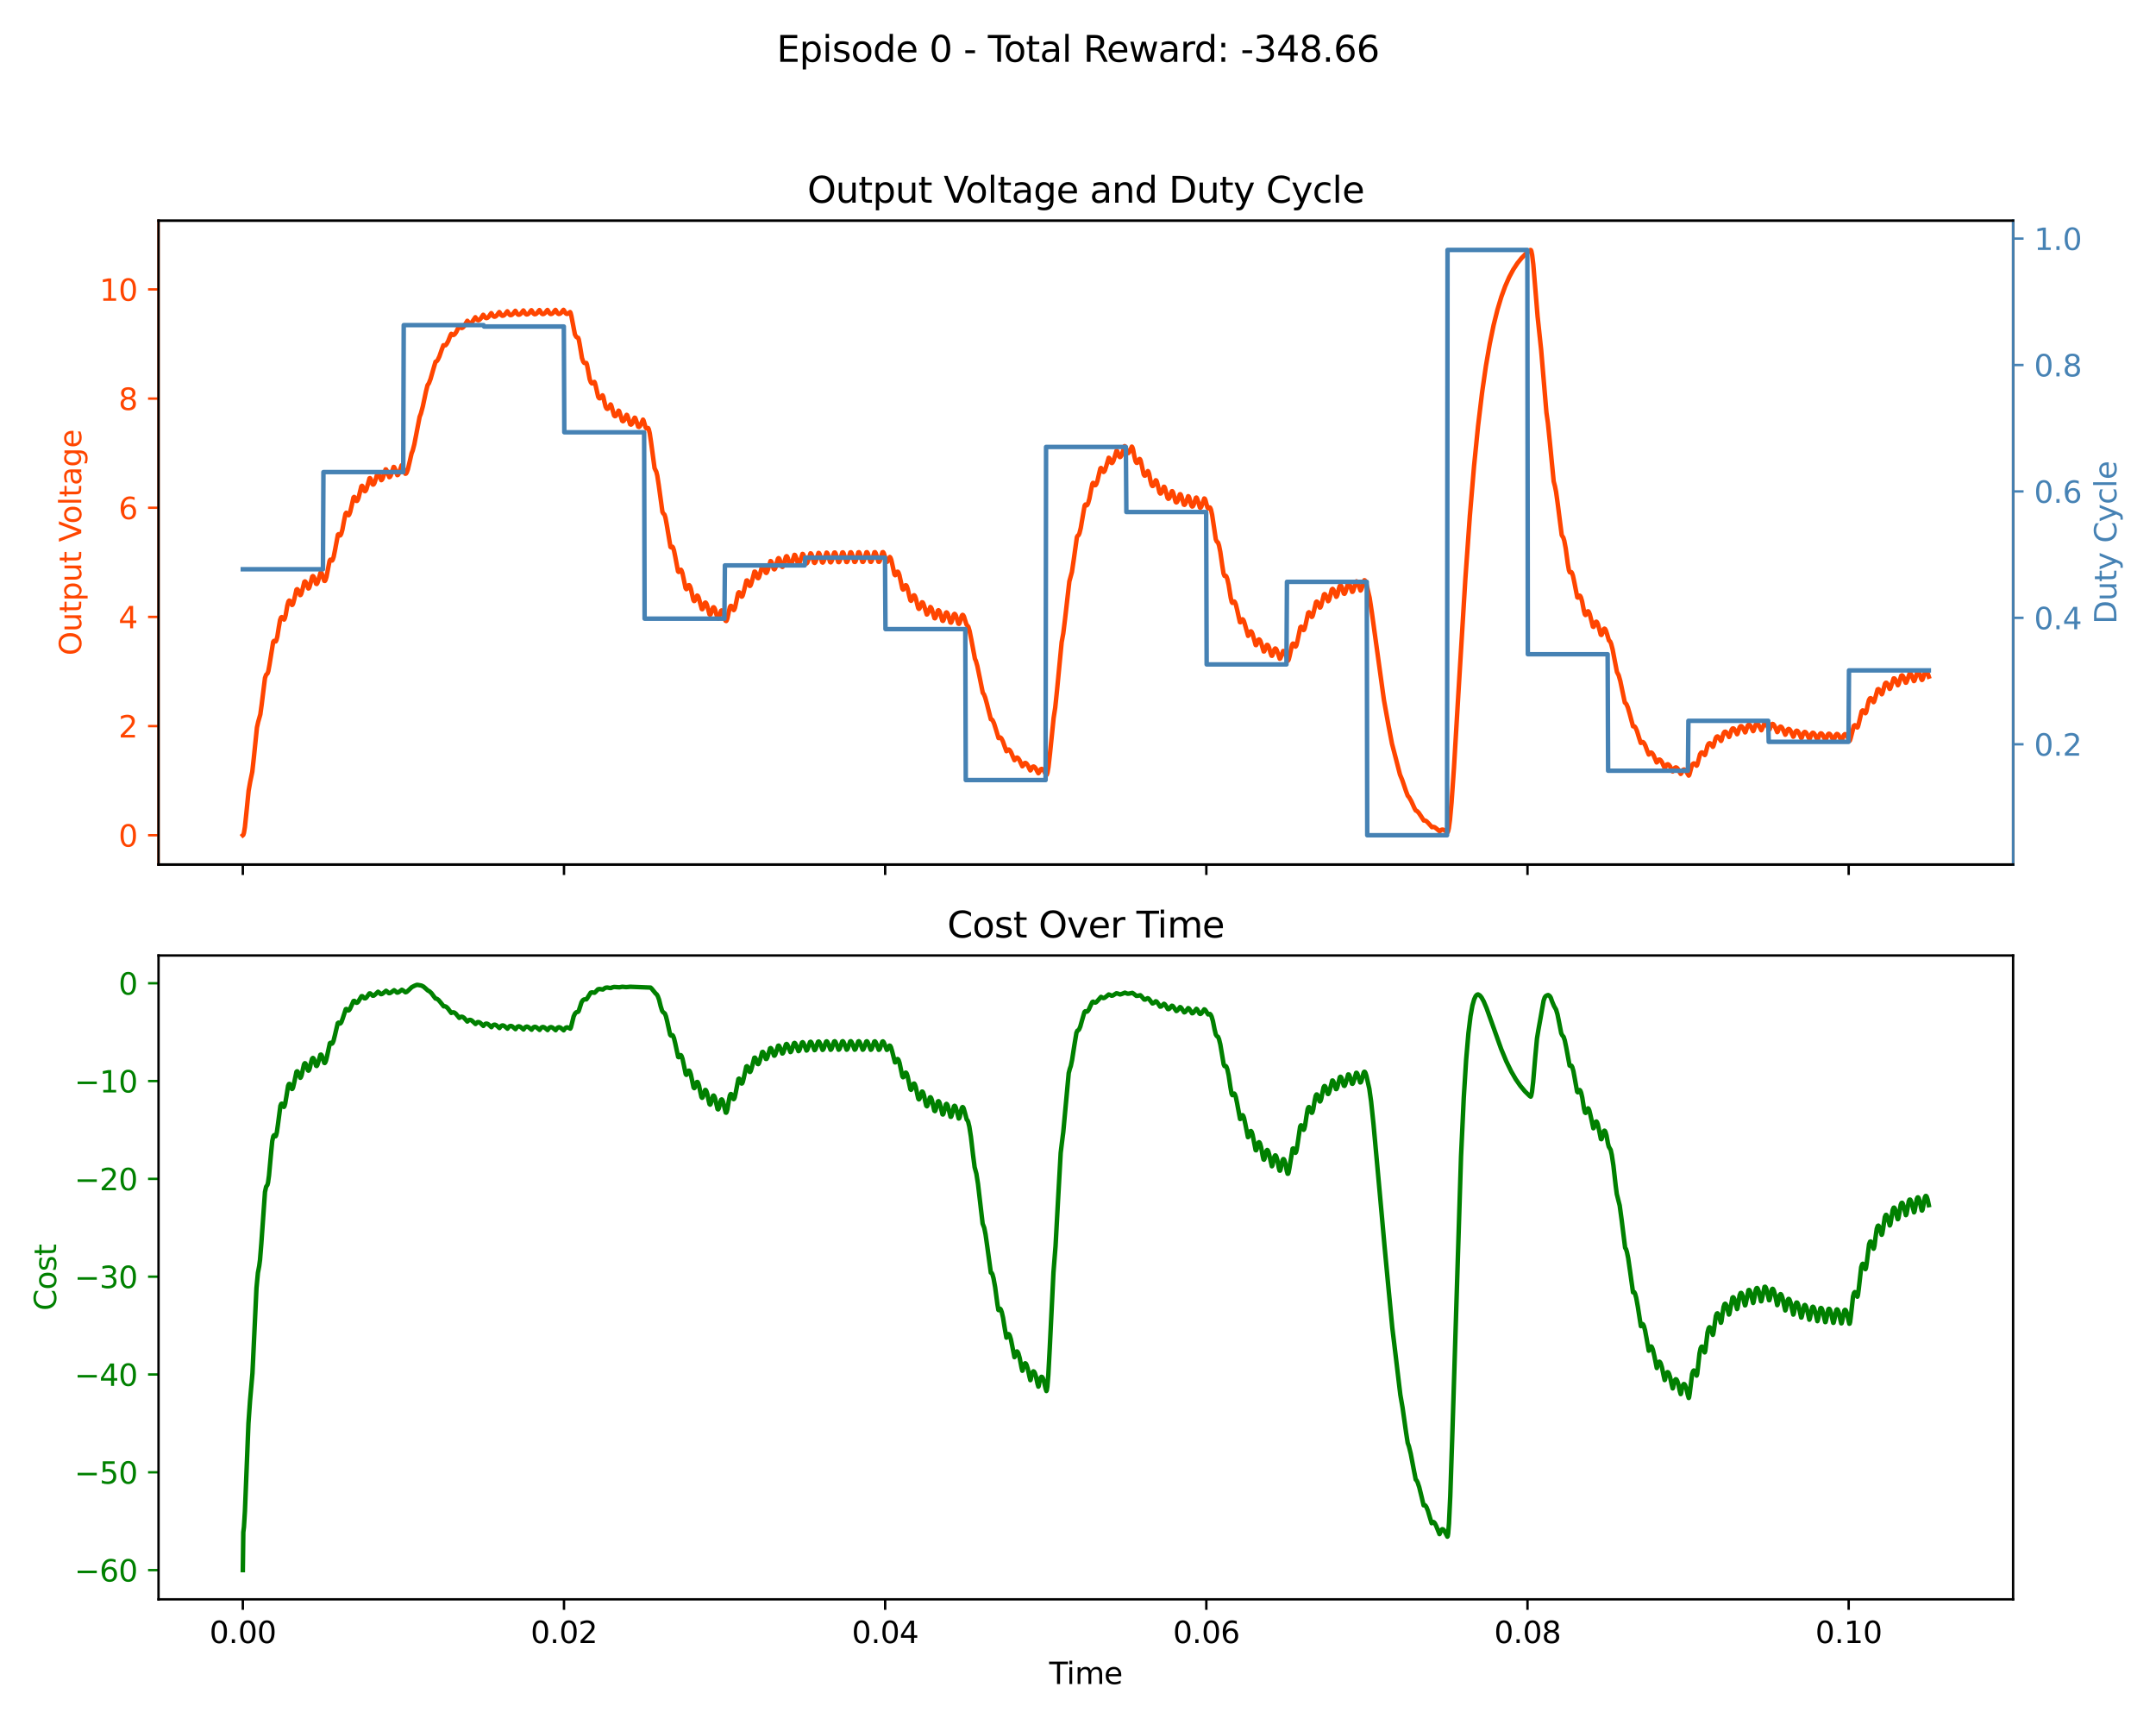 <?xml version="1.0" encoding="utf-8" standalone="no"?>
<!DOCTYPE svg PUBLIC "-//W3C//DTD SVG 1.1//EN"
  "http://www.w3.org/Graphics/SVG/1.1/DTD/svg11.dtd">
<svg xmlns:xlink="http://www.w3.org/1999/xlink" width="720pt" height="576pt" viewBox="0 0 720 576" xmlns="http://www.w3.org/2000/svg" version="1.1">
 <defs>
  <style type="text/css">*{stroke-linejoin: round; stroke-linecap: butt}</style>
 </defs>
 <g id="figure_1">
  <g id="patch_1">
   <path d="M 0 576 
L 720 576 
L 720 0 
L 0 0 
z
" style="fill: #ffffff"/>
  </g>
  <g id="axes_1">
   <g id="patch_2">
    <path d="M 52.94 288.67 
L 672.28 288.67 
L 672.28 73.68 
L 52.94 73.68 
z
" style="fill: #ffffff"/>
   </g>
   <g id="matplotlib.axis_1">
    <g id="xtick_1">
     <g id="line2d_1">
      <defs>
       <path id="m340b7f2408" d="M 0 0 
L 0 3.5 
" style="stroke: #000000; stroke-width: 0.8"/>
      </defs>
      <g>
       <use xlink:href="#m340b7f2408" x="81.092" y="288.67" style="stroke: #000000; stroke-width: 0.8"/>
      </g>
     </g>
    </g>
    <g id="xtick_2">
     <g id="line2d_2">
      <g>
       <use xlink:href="#m340b7f2408" x="188.347" y="288.67" style="stroke: #000000; stroke-width: 0.8"/>
      </g>
     </g>
    </g>
    <g id="xtick_3">
     <g id="line2d_3">
      <g>
       <use xlink:href="#m340b7f2408" x="295.602" y="288.67" style="stroke: #000000; stroke-width: 0.8"/>
      </g>
     </g>
    </g>
    <g id="xtick_4">
     <g id="line2d_4">
      <g>
       <use xlink:href="#m340b7f2408" x="402.858" y="288.67" style="stroke: #000000; stroke-width: 0.8"/>
      </g>
     </g>
    </g>
    <g id="xtick_5">
     <g id="line2d_5">
      <g>
       <use xlink:href="#m340b7f2408" x="510.113" y="288.67" style="stroke: #000000; stroke-width: 0.8"/>
      </g>
     </g>
    </g>
    <g id="xtick_6">
     <g id="line2d_6">
      <g>
       <use xlink:href="#m340b7f2408" x="617.368" y="288.67" style="stroke: #000000; stroke-width: 0.8"/>
      </g>
     </g>
    </g>
   </g>
   <g id="matplotlib.axis_2">
    <g id="ytick_1">
     <g id="line2d_7">
      <defs>
       <path id="m2bdd0ac306" d="M 0 0 
L -3.5 0 
" style="stroke: #ff4500; stroke-width: 0.8"/>
      </defs>
      <g>
       <use xlink:href="#m2bdd0ac306" x="52.94" y="278.904" style="fill: #ff4500; stroke: #ff4500; stroke-width: 0.8"/>
      </g>
     </g>
     <g id="text_1">
      <!-- 0 -->
      <g style="fill: #ff4500" transform="translate(39.578 282.704) scale(0.1 -0.1)">
       <defs>
        <path id="DejaVuSans-30" d="M 2034 4250 
Q 1547 4250 1301 3770 
Q 1056 3291 1056 2328 
Q 1056 1369 1301 889 
Q 1547 409 2034 409 
Q 2525 409 2770 889 
Q 3016 1369 3016 2328 
Q 3016 3291 2770 3770 
Q 2525 4250 2034 4250 
z
M 2034 4750 
Q 2819 4750 3233 4129 
Q 3647 3509 3647 2328 
Q 3647 1150 3233 529 
Q 2819 -91 2034 -91 
Q 1250 -91 836 529 
Q 422 1150 422 2328 
Q 422 3509 836 4129 
Q 1250 4750 2034 4750 
z
" transform="scale(0.016)"/>
       </defs>
       <use xlink:href="#DejaVuSans-30"/>
      </g>
     </g>
    </g>
    <g id="ytick_2">
     <g id="line2d_8">
      <g>
       <use xlink:href="#m2bdd0ac306" x="52.94" y="242.451" style="fill: #ff4500; stroke: #ff4500; stroke-width: 0.8"/>
      </g>
     </g>
     <g id="text_2">
      <!-- 2 -->
      <g style="fill: #ff4500" transform="translate(39.578 246.25) scale(0.1 -0.1)">
       <defs>
        <path id="DejaVuSans-32" d="M 1228 531 
L 3431 531 
L 3431 0 
L 469 0 
L 469 531 
Q 828 903 1448 1529 
Q 2069 2156 2228 2338 
Q 2531 2678 2651 2914 
Q 2772 3150 2772 3378 
Q 2772 3750 2511 3984 
Q 2250 4219 1831 4219 
Q 1534 4219 1204 4116 
Q 875 4013 500 3803 
L 500 4441 
Q 881 4594 1212 4672 
Q 1544 4750 1819 4750 
Q 2544 4750 2975 4387 
Q 3406 4025 3406 3419 
Q 3406 3131 3298 2873 
Q 3191 2616 2906 2266 
Q 2828 2175 2409 1742 
Q 1991 1309 1228 531 
z
" transform="scale(0.016)"/>
       </defs>
       <use xlink:href="#DejaVuSans-32"/>
      </g>
     </g>
    </g>
    <g id="ytick_3">
     <g id="line2d_9">
      <g>
       <use xlink:href="#m2bdd0ac306" x="52.94" y="205.998" style="fill: #ff4500; stroke: #ff4500; stroke-width: 0.8"/>
      </g>
     </g>
     <g id="text_3">
      <!-- 4 -->
      <g style="fill: #ff4500" transform="translate(39.578 209.797) scale(0.1 -0.1)">
       <defs>
        <path id="DejaVuSans-34" d="M 2419 4116 
L 825 1625 
L 2419 1625 
L 2419 4116 
z
M 2253 4666 
L 3047 4666 
L 3047 1625 
L 3713 1625 
L 3713 1100 
L 3047 1100 
L 3047 0 
L 2419 0 
L 2419 1100 
L 313 1100 
L 313 1709 
L 2253 4666 
z
" transform="scale(0.016)"/>
       </defs>
       <use xlink:href="#DejaVuSans-34"/>
      </g>
     </g>
    </g>
    <g id="ytick_4">
     <g id="line2d_10">
      <g>
       <use xlink:href="#m2bdd0ac306" x="52.94" y="169.545" style="fill: #ff4500; stroke: #ff4500; stroke-width: 0.8"/>
      </g>
     </g>
     <g id="text_4">
      <!-- 6 -->
      <g style="fill: #ff4500" transform="translate(39.578 173.344) scale(0.1 -0.1)">
       <defs>
        <path id="DejaVuSans-36" d="M 2113 2584 
Q 1688 2584 1439 2293 
Q 1191 2003 1191 1497 
Q 1191 994 1439 701 
Q 1688 409 2113 409 
Q 2538 409 2786 701 
Q 3034 994 3034 1497 
Q 3034 2003 2786 2293 
Q 2538 2584 2113 2584 
z
M 3366 4563 
L 3366 3988 
Q 3128 4100 2886 4159 
Q 2644 4219 2406 4219 
Q 1781 4219 1451 3797 
Q 1122 3375 1075 2522 
Q 1259 2794 1537 2939 
Q 1816 3084 2150 3084 
Q 2853 3084 3261 2657 
Q 3669 2231 3669 1497 
Q 3669 778 3244 343 
Q 2819 -91 2113 -91 
Q 1303 -91 875 529 
Q 447 1150 447 2328 
Q 447 3434 972 4092 
Q 1497 4750 2381 4750 
Q 2619 4750 2861 4703 
Q 3103 4656 3366 4563 
z
" transform="scale(0.016)"/>
       </defs>
       <use xlink:href="#DejaVuSans-36"/>
      </g>
     </g>
    </g>
    <g id="ytick_5">
     <g id="line2d_11">
      <g>
       <use xlink:href="#m2bdd0ac306" x="52.94" y="133.092" style="fill: #ff4500; stroke: #ff4500; stroke-width: 0.8"/>
      </g>
     </g>
     <g id="text_5">
      <!-- 8 -->
      <g style="fill: #ff4500" transform="translate(39.578 136.891) scale(0.1 -0.1)">
       <defs>
        <path id="DejaVuSans-38" d="M 2034 2216 
Q 1584 2216 1326 1975 
Q 1069 1734 1069 1313 
Q 1069 891 1326 650 
Q 1584 409 2034 409 
Q 2484 409 2743 651 
Q 3003 894 3003 1313 
Q 3003 1734 2745 1975 
Q 2488 2216 2034 2216 
z
M 1403 2484 
Q 997 2584 770 2862 
Q 544 3141 544 3541 
Q 544 4100 942 4425 
Q 1341 4750 2034 4750 
Q 2731 4750 3128 4425 
Q 3525 4100 3525 3541 
Q 3525 3141 3298 2862 
Q 3072 2584 2669 2484 
Q 3125 2378 3379 2068 
Q 3634 1759 3634 1313 
Q 3634 634 3220 271 
Q 2806 -91 2034 -91 
Q 1263 -91 848 271 
Q 434 634 434 1313 
Q 434 1759 690 2068 
Q 947 2378 1403 2484 
z
M 1172 3481 
Q 1172 3119 1398 2916 
Q 1625 2713 2034 2713 
Q 2441 2713 2670 2916 
Q 2900 3119 2900 3481 
Q 2900 3844 2670 4047 
Q 2441 4250 2034 4250 
Q 1625 4250 1398 4047 
Q 1172 3844 1172 3481 
z
" transform="scale(0.016)"/>
       </defs>
       <use xlink:href="#DejaVuSans-38"/>
      </g>
     </g>
    </g>
    <g id="ytick_6">
     <g id="line2d_12">
      <g>
       <use xlink:href="#m2bdd0ac306" x="52.94" y="96.638" style="fill: #ff4500; stroke: #ff4500; stroke-width: 0.8"/>
      </g>
     </g>
     <g id="text_6">
      <!-- 10 -->
      <g style="fill: #ff4500" transform="translate(33.215 100.438) scale(0.1 -0.1)">
       <defs>
        <path id="DejaVuSans-31" d="M 794 531 
L 1825 531 
L 1825 4091 
L 703 3866 
L 703 4441 
L 1819 4666 
L 2450 4666 
L 2450 531 
L 3481 531 
L 3481 0 
L 794 0 
L 794 531 
z
" transform="scale(0.016)"/>
       </defs>
       <use xlink:href="#DejaVuSans-31"/>
       <use xlink:href="#DejaVuSans-30" x="63.623"/>
      </g>
     </g>
    </g>
    <g id="text_7">
     <!-- Output Voltage -->
     <g style="fill: #ff4500" transform="translate(27.135 218.888) rotate(-90) scale(0.1 -0.1)">
      <defs>
       <path id="DejaVuSans-4f" d="M 2522 4238 
Q 1834 4238 1429 3725 
Q 1025 3213 1025 2328 
Q 1025 1447 1429 934 
Q 1834 422 2522 422 
Q 3209 422 3611 934 
Q 4013 1447 4013 2328 
Q 4013 3213 3611 3725 
Q 3209 4238 2522 4238 
z
M 2522 4750 
Q 3503 4750 4090 4092 
Q 4678 3434 4678 2328 
Q 4678 1225 4090 567 
Q 3503 -91 2522 -91 
Q 1538 -91 948 565 
Q 359 1222 359 2328 
Q 359 3434 948 4092 
Q 1538 4750 2522 4750 
z
" transform="scale(0.016)"/>
       <path id="DejaVuSans-75" d="M 544 1381 
L 544 3500 
L 1119 3500 
L 1119 1403 
Q 1119 906 1312 657 
Q 1506 409 1894 409 
Q 2359 409 2629 706 
Q 2900 1003 2900 1516 
L 2900 3500 
L 3475 3500 
L 3475 0 
L 2900 0 
L 2900 538 
Q 2691 219 2414 64 
Q 2138 -91 1772 -91 
Q 1169 -91 856 284 
Q 544 659 544 1381 
z
M 1991 3584 
L 1991 3584 
z
" transform="scale(0.016)"/>
       <path id="DejaVuSans-74" d="M 1172 4494 
L 1172 3500 
L 2356 3500 
L 2356 3053 
L 1172 3053 
L 1172 1153 
Q 1172 725 1289 603 
Q 1406 481 1766 481 
L 2356 481 
L 2356 0 
L 1766 0 
Q 1100 0 847 248 
Q 594 497 594 1153 
L 594 3053 
L 172 3053 
L 172 3500 
L 594 3500 
L 594 4494 
L 1172 4494 
z
" transform="scale(0.016)"/>
       <path id="DejaVuSans-70" d="M 1159 525 
L 1159 -1331 
L 581 -1331 
L 581 3500 
L 1159 3500 
L 1159 2969 
Q 1341 3281 1617 3432 
Q 1894 3584 2278 3584 
Q 2916 3584 3314 3078 
Q 3713 2572 3713 1747 
Q 3713 922 3314 415 
Q 2916 -91 2278 -91 
Q 1894 -91 1617 61 
Q 1341 213 1159 525 
z
M 3116 1747 
Q 3116 2381 2855 2742 
Q 2594 3103 2138 3103 
Q 1681 3103 1420 2742 
Q 1159 2381 1159 1747 
Q 1159 1113 1420 752 
Q 1681 391 2138 391 
Q 2594 391 2855 752 
Q 3116 1113 3116 1747 
z
" transform="scale(0.016)"/>
       <path id="DejaVuSans-20" transform="scale(0.016)"/>
       <path id="DejaVuSans-56" d="M 1831 0 
L 50 4666 
L 709 4666 
L 2188 738 
L 3669 4666 
L 4325 4666 
L 2547 0 
L 1831 0 
z
" transform="scale(0.016)"/>
       <path id="DejaVuSans-6f" d="M 1959 3097 
Q 1497 3097 1228 2736 
Q 959 2375 959 1747 
Q 959 1119 1226 758 
Q 1494 397 1959 397 
Q 2419 397 2687 759 
Q 2956 1122 2956 1747 
Q 2956 2369 2687 2733 
Q 2419 3097 1959 3097 
z
M 1959 3584 
Q 2709 3584 3137 3096 
Q 3566 2609 3566 1747 
Q 3566 888 3137 398 
Q 2709 -91 1959 -91 
Q 1206 -91 779 398 
Q 353 888 353 1747 
Q 353 2609 779 3096 
Q 1206 3584 1959 3584 
z
" transform="scale(0.016)"/>
       <path id="DejaVuSans-6c" d="M 603 4863 
L 1178 4863 
L 1178 0 
L 603 0 
L 603 4863 
z
" transform="scale(0.016)"/>
       <path id="DejaVuSans-61" d="M 2194 1759 
Q 1497 1759 1228 1600 
Q 959 1441 959 1056 
Q 959 750 1161 570 
Q 1363 391 1709 391 
Q 2188 391 2477 730 
Q 2766 1069 2766 1631 
L 2766 1759 
L 2194 1759 
z
M 3341 1997 
L 3341 0 
L 2766 0 
L 2766 531 
Q 2569 213 2275 61 
Q 1981 -91 1556 -91 
Q 1019 -91 701 211 
Q 384 513 384 1019 
Q 384 1609 779 1909 
Q 1175 2209 1959 2209 
L 2766 2209 
L 2766 2266 
Q 2766 2663 2505 2880 
Q 2244 3097 1772 3097 
Q 1472 3097 1187 3025 
Q 903 2953 641 2809 
L 641 3341 
Q 956 3463 1253 3523 
Q 1550 3584 1831 3584 
Q 2591 3584 2966 3190 
Q 3341 2797 3341 1997 
z
" transform="scale(0.016)"/>
       <path id="DejaVuSans-67" d="M 2906 1791 
Q 2906 2416 2648 2759 
Q 2391 3103 1925 3103 
Q 1463 3103 1205 2759 
Q 947 2416 947 1791 
Q 947 1169 1205 825 
Q 1463 481 1925 481 
Q 2391 481 2648 825 
Q 2906 1169 2906 1791 
z
M 3481 434 
Q 3481 -459 3084 -895 
Q 2688 -1331 1869 -1331 
Q 1566 -1331 1297 -1286 
Q 1028 -1241 775 -1147 
L 775 -588 
Q 1028 -725 1275 -790 
Q 1522 -856 1778 -856 
Q 2344 -856 2625 -561 
Q 2906 -266 2906 331 
L 2906 616 
Q 2728 306 2450 153 
Q 2172 0 1784 0 
Q 1141 0 747 490 
Q 353 981 353 1791 
Q 353 2603 747 3093 
Q 1141 3584 1784 3584 
Q 2172 3584 2450 3431 
Q 2728 3278 2906 2969 
L 2906 3500 
L 3481 3500 
L 3481 434 
z
" transform="scale(0.016)"/>
       <path id="DejaVuSans-65" d="M 3597 1894 
L 3597 1613 
L 953 1613 
Q 991 1019 1311 708 
Q 1631 397 2203 397 
Q 2534 397 2845 478 
Q 3156 559 3463 722 
L 3463 178 
Q 3153 47 2828 -22 
Q 2503 -91 2169 -91 
Q 1331 -91 842 396 
Q 353 884 353 1716 
Q 353 2575 817 3079 
Q 1281 3584 2069 3584 
Q 2775 3584 3186 3129 
Q 3597 2675 3597 1894 
z
M 3022 2063 
Q 3016 2534 2758 2815 
Q 2500 3097 2075 3097 
Q 1594 3097 1305 2825 
Q 1016 2553 972 2059 
L 3022 2063 
z
" transform="scale(0.016)"/>
      </defs>
      <use xlink:href="#DejaVuSans-4f"/>
      <use xlink:href="#DejaVuSans-75" x="78.711"/>
      <use xlink:href="#DejaVuSans-74" x="142.09"/>
      <use xlink:href="#DejaVuSans-70" x="181.299"/>
      <use xlink:href="#DejaVuSans-75" x="244.775"/>
      <use xlink:href="#DejaVuSans-74" x="308.154"/>
      <use xlink:href="#DejaVuSans-20" x="347.363"/>
      <use xlink:href="#DejaVuSans-56" x="379.15"/>
      <use xlink:href="#DejaVuSans-6f" x="439.809"/>
      <use xlink:href="#DejaVuSans-6c" x="500.99"/>
      <use xlink:href="#DejaVuSans-74" x="528.773"/>
      <use xlink:href="#DejaVuSans-61" x="567.982"/>
      <use xlink:href="#DejaVuSans-67" x="629.262"/>
      <use xlink:href="#DejaVuSans-65" x="692.738"/>
     </g>
    </g>
   </g>
   <g id="line2d_13">
    <path d="M 81.092 278.898 
L 81.253 278.762 
L 81.467 278.098 
L 81.789 276.157 
L 82.272 271.547 
L 83.022 264.08 
L 83.559 261.024 
L 84.256 257.687 
L 84.738 253.318 
L 85.811 242.905 
L 86.24 240.988 
L 86.937 238.557 
L 87.366 235.413 
L 88.492 226.384 
L 88.868 225.316 
L 89.136 225.064 
L 89.35 224.856 
L 89.619 224.041 
L 89.994 222.005 
L 91.227 214.338 
L 91.496 213.991 
L 91.71 214.019 
L 92.085 214.188 
L 92.3 213.791 
L 92.622 212.544 
L 93.104 209.498 
L 93.533 207.027 
L 93.855 206.201 
L 94.07 206.058 
L 94.284 206.194 
L 94.874 206.882 
L 95.089 206.516 
L 95.41 205.348 
L 95.947 202.236 
L 96.322 200.846 
L 96.59 200.539 
L 96.805 200.64 
L 97.073 201.135 
L 97.502 202.008 
L 97.663 201.95 
L 97.877 201.556 
L 98.199 200.379 
L 99.003 196.898 
L 99.218 196.734 
L 99.432 196.88 
L 99.701 197.44 
L 100.237 198.714 
L 100.398 198.661 
L 100.612 198.282 
L 100.934 197.142 
L 101.631 194.301 
L 101.846 194.135 
L 102.06 194.288 
L 102.328 194.866 
L 102.972 196.506 
L 103.133 196.436 
L 103.347 196.042 
L 103.669 194.895 
L 104.259 192.563 
L 104.473 192.368 
L 104.634 192.438 
L 104.849 192.788 
L 105.171 193.787 
L 105.546 194.915 
L 105.761 195.01 
L 105.975 194.743 
L 106.243 193.972 
L 107.048 191.202 
L 107.262 191.213 
L 107.477 191.53 
L 107.798 192.492 
L 108.281 193.957 
L 108.496 193.988 
L 108.71 193.669 
L 109.032 192.632 
L 109.461 190.402 
L 110.051 187.303 
L 110.319 186.882 
L 110.48 186.902 
L 110.909 187.17 
L 111.123 186.864 
L 111.445 185.879 
L 111.928 183.456 
L 112.839 178.561 
L 113.054 178.373 
L 113.215 178.477 
L 113.537 178.804 
L 113.697 178.717 
L 113.966 178.217 
L 114.341 176.889 
L 114.877 174.015 
L 115.36 171.585 
L 115.628 171.218 
L 115.789 171.302 
L 116.432 172.038 
L 116.647 171.763 
L 116.969 170.9 
L 117.451 168.796 
L 118.041 166.132 
L 118.256 165.932 
L 118.417 166.053 
L 118.685 166.687 
L 119.007 167.261 
L 119.221 167.256 
L 119.436 166.986 
L 119.757 166.156 
L 120.24 164.148 
L 120.669 162.411 
L 120.884 162.213 
L 121.044 162.343 
L 121.259 162.842 
L 121.688 163.929 
L 121.902 164.023 
L 122.117 163.85 
L 122.385 163.307 
L 122.814 161.821 
L 123.404 159.708 
L 123.565 159.662 
L 123.726 159.849 
L 123.994 160.62 
L 124.369 161.656 
L 124.584 161.82 
L 124.798 161.713 
L 125.066 161.251 
L 125.442 160.095 
L 126.085 157.934 
L 126.246 157.929 
L 126.461 158.28 
L 127.319 160.334 
L 127.533 160.211 
L 127.801 159.738 
L 128.177 158.58 
L 128.767 156.734 
L 128.928 156.756 
L 129.142 157.143 
L 130 159.331 
L 130.215 159.239 
L 130.483 158.803 
L 130.858 157.695 
L 131.448 155.922 
L 131.609 155.963 
L 131.824 156.375 
L 132.682 158.653 
L 132.896 158.582 
L 133.164 158.172 
L 133.54 157.098 
L 134.13 155.373 
L 134.29 155.428 
L 134.505 155.856 
L 135.363 158.195 
L 135.577 158.138 
L 135.846 157.745 
L 136.221 156.694 
L 136.757 154.414 
L 137.454 151.369 
L 137.83 150.427 
L 138.366 148.358 
L 139.171 144.198 
L 140.136 139.192 
L 140.565 138.081 
L 141.208 135.683 
L 142.227 130.837 
L 142.764 128.666 
L 143.246 127.929 
L 143.783 126.541 
L 144.587 123.715 
L 145.445 120.799 
L 145.82 120.641 
L 146.196 120.157 
L 146.732 119.025 
L 147.483 116.852 
L 148.073 115.288 
L 148.77 115.294 
L 149.145 114.873 
L 149.682 113.887 
L 150.486 111.84 
L 150.7 111.487 
L 150.861 111.586 
L 151.237 111.861 
L 151.559 111.816 
L 151.934 111.502 
L 152.417 110.777 
L 153.114 109.287 
L 153.382 108.886 
L 153.543 109.045 
L 153.918 109.455 
L 154.24 109.52 
L 154.562 109.37 
L 154.991 108.906 
L 155.581 107.9 
L 156.063 107.125 
L 156.224 107.325 
L 156.6 107.826 
L 156.921 107.966 
L 157.243 107.888 
L 157.672 107.513 
L 158.208 106.717 
L 158.745 105.935 
L 158.905 106.162 
L 159.335 106.774 
L 159.71 106.928 
L 160.085 106.801 
L 160.514 106.388 
L 161.104 105.479 
L 161.372 105.115 
L 161.533 105.268 
L 162.016 106.036 
L 162.391 106.23 
L 162.767 106.14 
L 163.196 105.768 
L 163.786 104.91 
L 164.054 104.568 
L 164.215 104.734 
L 164.697 105.538 
L 165.073 105.758 
L 165.448 105.693 
L 165.877 105.348 
L 166.467 104.525 
L 166.735 104.198 
L 166.896 104.372 
L 167.379 105.201 
L 167.754 105.439 
L 168.129 105.392 
L 168.558 105.065 
L 169.095 104.351 
L 169.417 103.948 
L 169.577 104.128 
L 170.06 104.974 
L 170.435 105.224 
L 170.811 105.188 
L 171.24 104.874 
L 171.776 104.174 
L 172.098 103.779 
L 172.259 103.963 
L 172.741 104.82 
L 173.117 105.079 
L 173.492 105.051 
L 173.921 104.744 
L 174.458 104.055 
L 174.779 103.665 
L 174.94 103.852 
L 175.476 104.775 
L 175.852 104.993 
L 176.227 104.935 
L 176.656 104.603 
L 177.246 103.806 
L 177.461 103.588 
L 177.622 103.777 
L 178.158 104.705 
L 178.533 104.927 
L 178.909 104.872 
L 179.338 104.544 
L 179.928 103.752 
L 180.142 103.537 
L 180.303 103.726 
L 180.839 104.658 
L 181.215 104.883 
L 181.59 104.83 
L 182.019 104.505 
L 182.609 103.716 
L 182.823 103.501 
L 182.984 103.692 
L 183.521 104.626 
L 183.896 104.853 
L 184.271 104.802 
L 184.7 104.478 
L 185.29 103.692 
L 185.505 103.478 
L 185.666 103.669 
L 186.202 104.605 
L 186.577 104.833 
L 186.953 104.783 
L 187.382 104.46 
L 187.972 103.675 
L 188.186 103.462 
L 188.347 103.653 
L 188.883 104.591 
L 189.259 104.819 
L 189.634 104.77 
L 190.063 104.448 
L 190.385 104.206 
L 190.546 104.454 
L 190.814 105.522 
L 191.994 111.661 
L 192.423 112.463 
L 192.745 112.684 
L 193.066 112.785 
L 193.281 113.347 
L 193.603 115.051 
L 194.353 119.547 
L 194.782 120.769 
L 195.104 121.177 
L 195.372 121.244 
L 195.801 121.201 
L 196.016 121.746 
L 196.338 123.382 
L 196.927 126.62 
L 197.303 127.644 
L 197.625 128.005 
L 197.893 128.006 
L 198.161 127.779 
L 198.483 127.521 
L 198.644 127.763 
L 198.912 128.734 
L 199.77 132.523 
L 200.092 132.967 
L 200.36 133 
L 200.628 132.777 
L 201.218 132.002 
L 201.271 132.051 
L 201.486 132.538 
L 201.808 134.026 
L 202.237 135.79 
L 202.558 136.406 
L 202.827 136.541 
L 203.095 136.388 
L 203.416 135.888 
L 203.899 135.049 
L 204.06 135.216 
L 204.274 135.831 
L 205.079 138.738 
L 205.347 138.974 
L 205.562 138.933 
L 205.83 138.637 
L 206.205 137.842 
L 206.58 137.121 
L 206.741 137.24 
L 206.956 137.793 
L 207.76 140.485 
L 208.028 140.653 
L 208.243 140.561 
L 208.565 140.102 
L 208.994 139.006 
L 209.262 138.524 
L 209.423 138.611 
L 209.637 139.122 
L 210.442 141.667 
L 210.71 141.79 
L 210.924 141.662 
L 211.246 141.153 
L 211.729 139.835 
L 211.943 139.474 
L 212.104 139.538 
L 212.319 140.021 
L 213.123 142.465 
L 213.391 142.558 
L 213.659 142.341 
L 213.981 141.74 
L 214.732 140.118 
L 214.893 140.343 
L 215.161 141.241 
L 215.59 142.689 
L 215.912 143.074 
L 216.126 143.052 
L 216.448 142.935 
L 216.662 143.34 
L 216.984 144.68 
L 217.413 147.572 
L 218.593 156.317 
L 218.915 157.012 
L 219.183 157.522 
L 219.505 158.832 
L 219.987 161.957 
L 221.221 170.939 
L 221.489 171.438 
L 221.918 171.842 
L 222.24 172.907 
L 222.669 175.231 
L 223.902 182.61 
L 224.117 182.77 
L 224.331 182.614 
L 224.546 182.559 
L 224.76 182.842 
L 225.082 183.81 
L 225.511 185.922 
L 226.423 190.774 
L 226.637 190.974 
L 226.798 190.884 
L 227.388 190.233 
L 227.602 190.525 
L 227.924 191.463 
L 228.407 193.767 
L 228.943 196.394 
L 229.211 196.736 
L 229.372 196.649 
L 229.587 196.233 
L 229.962 195.428 
L 230.177 195.413 
L 230.391 195.693 
L 230.713 196.587 
L 231.196 198.78 
L 231.571 200.397 
L 231.785 200.702 
L 231.946 200.663 
L 232.161 200.295 
L 232.804 198.862 
L 233.019 198.966 
L 233.287 199.472 
L 233.662 200.764 
L 234.36 203.376 
L 234.52 203.422 
L 234.681 203.25 
L 234.949 202.533 
L 235.378 201.314 
L 235.593 201.195 
L 235.807 201.367 
L 236.076 201.937 
L 236.505 203.52 
L 236.934 205.119 
L 237.148 205.279 
L 237.309 205.134 
L 237.577 204.45 
L 238.113 202.858 
L 238.328 202.767 
L 238.543 202.958 
L 238.811 203.541 
L 239.24 205.127 
L 239.615 206.407 
L 239.83 206.527 
L 239.99 206.353 
L 240.259 205.623 
L 240.795 203.942 
L 241.009 203.817 
L 241.224 203.976 
L 241.492 204.52 
L 241.921 206.046 
L 242.296 207.277 
L 242.511 207.37 
L 242.672 207.177 
L 242.94 206.415 
L 243.315 204.572 
L 243.744 202.721 
L 244.013 202.315 
L 244.227 202.341 
L 244.442 202.637 
L 245.031 203.717 
L 245.192 203.573 
L 245.46 202.896 
L 245.836 201.179 
L 246.479 198.093 
L 246.748 197.754 
L 246.962 197.841 
L 247.23 198.334 
L 247.659 199.229 
L 247.82 199.186 
L 248.035 198.818 
L 248.356 197.689 
L 249.268 193.868 
L 249.483 193.802 
L 249.697 194.043 
L 250.019 194.896 
L 250.341 195.615 
L 250.501 195.636 
L 250.716 195.352 
L 251.038 194.349 
L 251.949 190.879 
L 252.164 190.893 
L 252.378 191.212 
L 252.7 192.18 
L 253.022 193.011 
L 253.236 193.066 
L 253.451 192.771 
L 253.773 191.768 
L 254.577 188.818 
L 254.792 188.81 
L 255.006 189.117 
L 255.328 190.081 
L 255.703 191.207 
L 255.918 191.316 
L 256.132 191.073 
L 256.401 190.342 
L 257.312 187.348 
L 257.473 187.407 
L 257.688 187.757 
L 258.009 188.782 
L 258.385 189.976 
L 258.599 190.122 
L 258.76 189.998 
L 259.028 189.401 
L 259.404 187.877 
L 259.779 186.57 
L 259.994 186.372 
L 260.154 186.454 
L 260.369 186.832 
L 260.691 187.9 
L 261.066 189.141 
L 261.281 189.313 
L 261.441 189.207 
L 261.71 188.64 
L 262.085 187.157 
L 262.46 185.888 
L 262.675 185.712 
L 262.836 185.808 
L 263.104 186.351 
L 263.479 187.765 
L 263.801 188.659 
L 264.016 188.755 
L 264.23 188.509 
L 264.498 187.786 
L 265.303 185.271 
L 265.464 185.316 
L 265.678 185.654 
L 266 186.676 
L 266.482 188.28 
L 266.697 188.388 
L 266.912 188.153 
L 267.18 187.443 
L 267.984 184.967 
L 268.145 185.019 
L 268.359 185.366 
L 268.681 186.402 
L 269.164 188.024 
L 269.378 188.14 
L 269.593 187.913 
L 269.861 187.212 
L 270.665 184.762 
L 270.826 184.818 
L 271.041 185.172 
L 271.363 186.216 
L 271.845 187.852 
L 272.06 187.973 
L 272.274 187.751 
L 272.542 187.056 
L 273.347 184.623 
L 273.508 184.683 
L 273.722 185.041 
L 274.044 186.091 
L 274.527 187.735 
L 274.741 187.859 
L 274.956 187.641 
L 275.224 186.951 
L 276.028 184.529 
L 276.189 184.591 
L 276.404 184.952 
L 276.725 186.006 
L 277.208 187.656 
L 277.423 187.783 
L 277.583 187.651 
L 277.852 187.051 
L 278.281 185.331 
L 278.602 184.533 
L 278.817 184.487 
L 279.031 184.774 
L 279.353 185.734 
L 279.943 187.67 
L 280.158 187.708 
L 280.372 187.415 
L 280.694 186.443 
L 281.284 184.49 
L 281.498 184.445 
L 281.713 184.733 
L 282.035 185.696 
L 282.624 187.634 
L 282.839 187.674 
L 283.053 187.381 
L 283.375 186.411 
L 283.965 184.461 
L 284.18 184.417 
L 284.394 184.705 
L 284.716 185.669 
L 285.306 187.61 
L 285.52 187.65 
L 285.735 187.359 
L 286.057 186.39 
L 286.646 184.441 
L 286.861 184.398 
L 287.075 184.687 
L 287.397 185.652 
L 287.987 187.594 
L 288.202 187.634 
L 288.416 187.343 
L 288.738 186.375 
L 289.328 184.428 
L 289.542 184.385 
L 289.757 184.674 
L 290.079 185.64 
L 290.669 187.583 
L 290.883 187.624 
L 291.098 187.333 
L 291.419 186.365 
L 292.009 184.419 
L 292.224 184.376 
L 292.438 184.666 
L 292.76 185.631 
L 293.35 187.575 
L 293.564 187.617 
L 293.779 187.326 
L 294.101 186.359 
L 294.691 184.412 
L 294.905 184.37 
L 295.12 184.66 
L 295.441 185.626 
L 296.031 187.57 
L 296.246 187.612 
L 296.46 187.321 
L 297.157 185.989 
L 297.372 186.223 
L 297.64 186.922 
L 298.069 188.811 
L 298.713 191.83 
L 298.927 192.07 
L 299.088 192.005 
L 299.303 191.628 
L 299.678 190.91 
L 299.839 190.914 
L 300.053 191.19 
L 300.375 192.101 
L 300.804 194.071 
L 301.34 196.576 
L 301.555 196.861 
L 301.716 196.816 
L 301.93 196.45 
L 302.413 195.418 
L 302.628 195.46 
L 302.842 195.79 
L 303.164 196.746 
L 303.646 199.009 
L 304.022 200.433 
L 304.236 200.625 
L 304.397 200.511 
L 304.612 200.053 
L 305.094 198.817 
L 305.309 198.769 
L 305.523 199.011 
L 305.845 199.838 
L 306.274 201.641 
L 306.65 203.101 
L 306.864 203.321 
L 307.025 203.219 
L 307.239 202.77 
L 307.883 201.11 
L 308.098 201.144 
L 308.312 201.45 
L 308.634 202.344 
L 309.492 205.188 
L 309.653 205.117 
L 309.867 204.699 
L 310.672 202.682 
L 310.886 202.809 
L 311.154 203.322 
L 311.53 204.594 
L 312.066 206.411 
L 312.227 206.462 
L 312.388 206.289 
L 312.656 205.561 
L 313.192 203.885 
L 313.407 203.762 
L 313.621 203.922 
L 313.889 204.468 
L 314.318 205.997 
L 314.694 207.231 
L 314.908 207.325 
L 315.069 207.133 
L 315.337 206.372 
L 315.874 204.635 
L 316.088 204.488 
L 316.303 204.627 
L 316.571 205.146 
L 316.946 206.41 
L 317.375 207.833 
L 317.59 207.909 
L 317.804 207.588 
L 318.126 206.471 
L 318.501 205.232 
L 318.769 204.98 
L 318.984 205.103 
L 319.252 205.604 
L 319.627 206.843 
L 320.056 208.24 
L 320.271 208.304 
L 320.486 207.971 
L 320.807 206.836 
L 321.183 205.577 
L 321.451 205.312 
L 321.665 205.425 
L 321.933 205.913 
L 322.309 207.136 
L 322.738 208.515 
L 323.381 209.296 
L 323.81 210.754 
L 324.4 213.684 
L 325.58 219.982 
L 325.902 220.695 
L 326.385 222.39 
L 327.082 225.771 
L 328.208 231.354 
L 328.583 231.846 
L 329.012 232.923 
L 329.602 235.079 
L 330.889 240.171 
L 331.211 240.232 
L 331.533 240.618 
L 331.962 241.551 
L 332.605 243.602 
L 333.463 246.456 
L 333.624 246.376 
L 333.892 246.22 
L 334.161 246.305 
L 334.482 246.674 
L 334.911 247.529 
L 335.555 249.375 
L 336.091 250.828 
L 336.252 250.735 
L 336.627 250.304 
L 336.896 250.279 
L 337.217 250.515 
L 337.646 251.191 
L 338.236 252.619 
L 338.773 253.831 
L 338.933 253.668 
L 339.362 253.038 
L 339.684 252.96 
L 340.006 253.16 
L 340.435 253.772 
L 341.025 255.091 
L 341.4 255.867 
L 341.561 255.759 
L 342.151 254.816 
L 342.473 254.752 
L 342.795 254.953 
L 343.224 255.548 
L 343.814 256.818 
L 344.082 257.254 
L 344.243 257.114 
L 344.832 256.059 
L 345.154 255.938 
L 345.476 256.085 
L 345.851 256.528 
L 346.388 257.546 
L 346.763 258.192 
L 346.924 258.029 
L 347.567 256.851 
L 347.889 256.741 
L 348.211 256.89 
L 348.586 257.329 
L 349.123 258.332 
L 349.444 258.825 
L 349.605 258.648 
L 349.82 257.963 
L 350.142 256.106 
L 350.624 251.832 
L 351.858 239.755 
L 352.394 236.293 
L 352.984 230.593 
L 354.539 214.445 
L 355.075 211.554 
L 355.665 206.777 
L 357.113 194.132 
L 357.971 190.999 
L 358.561 187.034 
L 359.634 179.361 
L 359.902 178.871 
L 360.224 178.649 
L 360.492 178.032 
L 360.921 176.314 
L 361.511 172.854 
L 362.208 168.828 
L 362.476 168.47 
L 362.637 168.564 
L 362.905 168.744 
L 363.119 168.577 
L 363.388 168.021 
L 363.817 166.475 
L 364.407 163.363 
L 364.782 161.588 
L 364.996 161.248 
L 365.157 161.283 
L 365.372 161.659 
L 365.64 162.024 
L 365.854 161.995 
L 366.123 161.616 
L 366.498 160.552 
L 367.034 158.203 
L 367.463 156.438 
L 367.678 156.256 
L 367.839 156.407 
L 368.536 157.589 
L 368.75 157.449 
L 369.019 156.969 
L 369.448 155.623 
L 370.252 152.858 
L 370.413 152.929 
L 370.627 153.383 
L 371.056 154.48 
L 371.324 154.614 
L 371.539 154.451 
L 371.861 153.827 
L 372.29 152.42 
L 372.826 150.597 
L 372.987 150.553 
L 373.148 150.758 
L 373.416 151.573 
L 373.738 152.418 
L 374.006 152.631 
L 374.22 152.53 
L 374.489 152.112 
L 374.864 151.076 
L 375.561 148.973 
L 375.722 149.052 
L 375.936 149.526 
L 376.526 151.181 
L 376.795 151.29 
L 377.009 151.121 
L 377.331 150.507 
L 377.974 149.132 
L 378.135 149.315 
L 378.403 150.119 
L 378.832 152.426 
L 379.208 153.986 
L 379.53 154.532 
L 379.744 154.558 
L 379.959 154.353 
L 380.28 153.675 
L 380.548 153.252 
L 380.709 153.337 
L 380.924 153.806 
L 381.246 155.171 
L 381.943 158.442 
L 382.211 158.82 
L 382.425 158.811 
L 382.694 158.466 
L 383.337 157.304 
L 383.498 157.496 
L 383.766 158.282 
L 384.195 160.49 
L 384.571 161.907 
L 384.839 162.28 
L 385.053 162.255 
L 385.321 161.88 
L 385.697 160.836 
L 385.965 160.37 
L 386.126 160.426 
L 386.34 160.843 
L 386.662 162.102 
L 387.198 164.411 
L 387.466 164.791 
L 387.681 164.763 
L 387.949 164.374 
L 388.324 163.277 
L 388.646 162.547 
L 388.807 162.555 
L 389.022 162.911 
L 389.343 164.08 
L 389.88 166.248 
L 390.148 166.56 
L 390.362 166.48 
L 390.63 166.026 
L 391.006 164.844 
L 391.328 164.044 
L 391.488 164.019 
L 391.703 164.33 
L 391.971 165.204 
L 392.615 167.596 
L 392.829 167.768 
L 393.044 167.651 
L 393.312 167.153 
L 393.687 165.912 
L 394.009 165.063 
L 394.17 165.015 
L 394.331 165.191 
L 394.599 165.925 
L 395.35 168.507 
L 395.564 168.578 
L 395.779 168.369 
L 396.1 167.61 
L 396.798 165.684 
L 396.958 165.772 
L 397.173 166.213 
L 397.495 167.473 
L 397.87 168.829 
L 398.138 169.139 
L 398.353 169.048 
L 398.621 168.572 
L 398.996 167.345 
L 399.372 166.22 
L 399.533 166.145 
L 399.693 166.295 
L 399.962 166.987 
L 400.712 169.459 
L 400.927 169.5 
L 401.141 169.263 
L 401.463 168.463 
L 402.16 166.454 
L 402.321 166.524 
L 402.536 166.942 
L 402.858 168.168 
L 403.233 169.487 
L 403.501 169.772 
L 403.716 169.661 
L 403.984 169.426 
L 404.145 169.551 
L 404.413 170.194 
L 404.788 171.864 
L 405.324 175.447 
L 406.022 180.103 
L 406.343 180.815 
L 406.772 181.171 
L 407.094 182.139 
L 407.523 184.267 
L 408.167 188.759 
L 408.596 191.483 
L 408.917 192.289 
L 409.132 192.321 
L 409.346 192.271 
L 409.561 192.517 
L 409.883 193.383 
L 410.312 195.292 
L 411.009 199.649 
L 411.331 201.001 
L 411.545 201.31 
L 411.706 201.272 
L 412.189 200.85 
L 412.403 201.084 
L 412.725 201.89 
L 413.154 203.65 
L 414.066 207.74 
L 414.227 207.79 
L 414.387 207.613 
L 414.924 206.779 
L 415.138 206.908 
L 415.406 207.407 
L 415.782 208.631 
L 416.801 212.323 
L 416.962 212.193 
L 417.23 211.52 
L 417.551 210.871 
L 417.766 210.81 
L 417.981 211.005 
L 418.302 211.705 
L 418.731 213.258 
L 419.321 215.381 
L 419.482 215.418 
L 419.643 215.216 
L 419.911 214.429 
L 420.233 213.647 
L 420.447 213.501 
L 420.662 213.614 
L 420.93 214.067 
L 421.305 215.189 
L 422.003 217.528 
L 422.163 217.515 
L 422.378 217.133 
L 423.075 215.349 
L 423.29 215.344 
L 423.504 215.573 
L 423.826 216.292 
L 424.309 218.047 
L 424.63 218.94 
L 424.791 218.977 
L 424.952 218.77 
L 425.22 217.946 
L 425.596 216.799 
L 425.864 216.538 
L 426.078 216.616 
L 426.346 217.02 
L 426.722 218.063 
L 427.365 219.963 
L 427.526 219.893 
L 427.741 219.438 
L 428.492 217.389 
L 428.706 217.381 
L 428.921 217.603 
L 429.242 218.301 
L 430.1 220.625 
L 430.154 220.596 
L 430.368 220.22 
L 430.69 218.964 
L 431.495 215.225 
L 431.763 214.904 
L 431.977 214.946 
L 432.245 215.32 
L 432.621 215.914 
L 432.782 215.801 
L 432.996 215.305 
L 433.318 213.922 
L 434.23 209.494 
L 434.498 209.248 
L 434.712 209.361 
L 434.98 209.833 
L 435.302 210.383 
L 435.463 210.313 
L 435.678 209.882 
L 435.999 208.613 
L 436.857 204.654 
L 437.126 204.438 
L 437.34 204.588 
L 437.608 205.12 
L 438.037 206.002 
L 438.198 205.935 
L 438.413 205.52 
L 438.734 204.294 
L 439.485 201.069 
L 439.7 200.878 
L 439.914 200.988 
L 440.182 201.492 
L 440.772 202.884 
L 440.933 202.81 
L 441.148 202.395 
L 441.469 201.187 
L 442.113 198.567 
L 442.327 198.37 
L 442.542 198.482 
L 442.81 198.999 
L 443.507 200.742 
L 443.668 200.645 
L 443.883 200.209 
L 444.204 198.985 
L 444.741 196.872 
L 445.009 196.64 
L 445.223 196.805 
L 445.491 197.385 
L 446.242 199.284 
L 446.403 199.152 
L 446.671 198.509 
L 447.1 196.628 
L 447.422 195.65 
L 447.637 195.461 
L 447.797 195.529 
L 448.012 195.869 
L 448.334 196.837 
L 448.763 198.196 
L 448.977 198.288 
L 449.192 198.01 
L 449.46 197.212 
L 450.157 194.75 
L 450.372 194.669 
L 450.586 194.895 
L 450.908 195.723 
L 451.551 197.622 
L 451.712 197.597 
L 451.927 197.254 
L 452.249 196.166 
L 452.785 194.264 
L 452.999 194.117 
L 453.214 194.287 
L 453.482 194.882 
L 454.34 197.183 
L 454.501 197.032 
L 454.769 196.371 
L 455.627 193.753 
L 455.788 193.804 
L 456.002 194.128 
L 456.324 195.085 
L 457.397 199.643 
L 458.148 204.618 
L 462.17 233.765 
L 463.618 241.807 
L 464.851 248.319 
L 465.924 252.425 
L 467.532 258.666 
L 468.283 260.466 
L 469.517 264.107 
L 470.107 265.695 
L 470.589 266.267 
L 471.286 267.483 
L 472.413 269.984 
L 472.788 270.629 
L 473.217 270.827 
L 473.753 271.361 
L 474.504 272.467 
L 475.469 273.972 
L 475.898 273.968 
L 476.381 274.224 
L 477.025 274.87 
L 478.204 276.202 
L 478.633 276.092 
L 479.116 276.23 
L 479.706 276.672 
L 480.778 277.591 
L 481.368 277.071 
L 481.797 277.004 
L 482.28 277.165 
L 482.924 277.65 
L 483.406 277.927 
L 483.567 277.678 
L 483.835 276.574 
L 484.211 273.808 
L 484.747 267.963 
L 485.551 256.452 
L 487.107 230.257 
L 489.359 193.286 
L 490.86 172.244 
L 492.255 155.69 
L 493.595 142.312 
L 494.936 131.139 
L 496.223 122.2 
L 497.51 114.748 
L 498.797 108.55 
L 500.084 103.403 
L 501.371 99.132 
L 502.659 95.59 
L 503.999 92.544 
L 505.34 90.039 
L 506.734 87.905 
L 508.129 86.165 
L 509.63 84.649 
L 511.078 83.47 
L 511.239 83.499 
L 511.4 83.866 
L 511.668 85.181 
L 512.043 88.266 
L 512.633 95.33 
L 513.491 105.74 
L 514.671 116.816 
L 516.441 137.82 
L 516.923 141.175 
L 517.567 147.522 
L 518.854 160.738 
L 519.283 162.384 
L 519.658 164.246 
L 520.195 168.147 
L 521.535 178.644 
L 521.804 179.135 
L 522.072 179.51 
L 522.393 180.554 
L 522.876 183.111 
L 523.573 188.265 
L 523.949 190.424 
L 524.217 191.074 
L 524.431 191.144 
L 524.753 191.037 
L 524.968 191.322 
L 525.289 192.245 
L 525.772 194.523 
L 526.737 199.452 
L 526.952 199.55 
L 527.166 199.273 
L 527.488 198.878 
L 527.703 198.996 
L 527.971 199.517 
L 528.346 200.826 
L 528.936 203.898 
L 529.258 205.135 
L 529.472 205.364 
L 529.633 205.264 
L 529.901 204.663 
L 530.169 204.164 
L 530.384 204.12 
L 530.599 204.349 
L 530.92 205.13 
L 531.349 206.832 
L 531.939 209.22 
L 532.154 209.322 
L 532.315 209.131 
L 532.583 208.381 
L 532.905 207.673 
L 533.119 207.591 
L 533.334 207.777 
L 533.655 208.484 
L 534.084 210.074 
L 534.567 211.907 
L 534.781 212.034 
L 534.942 211.853 
L 535.21 211.092 
L 535.586 210.07 
L 535.8 209.914 
L 536.015 210.028 
L 536.283 210.499 
L 536.658 211.666 
L 537.302 213.846 
L 537.731 214.218 
L 538.053 215 
L 538.535 216.845 
L 539.233 220.505 
L 539.983 224.372 
L 540.573 225.518 
L 541.11 227.421 
L 541.86 231.015 
L 542.611 234.595 
L 542.879 234.812 
L 543.201 235.233 
L 543.63 236.257 
L 544.22 238.3 
L 545.346 242.528 
L 545.882 242.588 
L 546.204 243.022 
L 546.687 244.126 
L 547.384 246.401 
L 547.92 248.069 
L 548.081 248.038 
L 548.457 247.746 
L 548.725 247.817 
L 549.046 248.163 
L 549.475 248.978 
L 550.119 250.753 
L 550.602 251.949 
L 550.762 251.829 
L 551.192 251.309 
L 551.46 251.289 
L 551.781 251.523 
L 552.21 252.186 
L 552.8 253.584 
L 553.229 254.581 
L 553.39 254.502 
L 553.98 253.663 
L 554.248 253.634 
L 554.57 253.846 
L 554.999 254.463 
L 555.589 255.774 
L 555.911 256.384 
L 556.072 256.264 
L 556.662 255.279 
L 556.983 255.194 
L 557.305 255.375 
L 557.734 255.944 
L 558.324 257.181 
L 558.592 257.603 
L 558.753 257.455 
L 559.343 256.372 
L 559.665 256.237 
L 559.986 256.37 
L 560.362 256.797 
L 560.898 257.796 
L 561.274 258.427 
L 561.434 258.26 
L 562.078 257.061 
L 562.4 256.941 
L 562.721 257.081 
L 563.097 257.51 
L 563.633 258.499 
L 563.955 258.984 
L 564.116 258.803 
L 564.33 258.113 
L 564.974 255.683 
L 565.349 255.063 
L 565.671 254.905 
L 565.993 255.027 
L 566.368 255.456 
L 566.583 255.669 
L 566.744 255.503 
L 566.958 254.839 
L 567.709 251.892 
L 568.084 251.328 
L 568.352 251.229 
L 568.62 251.339 
L 568.996 251.785 
L 569.318 252.12 
L 569.479 251.891 
L 569.747 250.912 
L 570.229 249.02 
L 570.605 248.324 
L 570.926 248.161 
L 571.195 248.276 
L 571.57 248.751 
L 571.999 249.38 
L 572.16 249.202 
L 572.374 248.542 
L 572.964 246.445 
L 573.286 245.983 
L 573.554 245.902 
L 573.822 246.052 
L 574.198 246.584 
L 574.734 247.417 
L 574.895 247.186 
L 575.163 246.236 
L 575.592 244.843 
L 575.914 244.383 
L 576.182 244.311 
L 576.45 244.476 
L 576.826 245.037 
L 577.415 246.083 
L 577.576 245.882 
L 577.844 244.98 
L 578.273 243.662 
L 578.595 243.255 
L 578.863 243.225 
L 579.132 243.432 
L 579.507 244.047 
L 580.097 245.174 
L 580.258 244.994 
L 580.526 244.126 
L 580.955 242.859 
L 581.277 242.488 
L 581.545 242.488 
L 581.813 242.723 
L 582.188 243.376 
L 582.778 244.557 
L 582.939 244.392 
L 583.207 243.547 
L 583.636 242.316 
L 583.958 241.97 
L 584.226 241.989 
L 584.548 242.318 
L 584.977 243.174 
L 585.46 244.141 
L 585.62 243.985 
L 585.835 243.363 
L 586.264 242.047 
L 586.586 241.644 
L 586.854 241.625 
L 587.122 241.849 
L 587.497 242.495 
L 588.195 243.841 
L 588.355 243.599 
L 589.321 241.382 
L 589.589 241.424 
L 589.911 241.779 
L 590.34 242.668 
L 590.822 243.669 
L 590.983 243.524 
L 591.251 242.754 
L 591.627 241.929 
L 591.895 241.728 
L 592.163 241.796 
L 592.485 242.175 
L 592.914 243.085 
L 593.504 244.465 
L 593.665 244.343 
L 593.933 243.603 
L 594.308 242.805 
L 594.576 242.616 
L 594.844 242.69 
L 595.166 243.069 
L 595.595 243.97 
L 596.185 245.326 
L 596.346 245.195 
L 596.614 244.439 
L 596.99 243.617 
L 597.311 243.4 
L 597.579 243.502 
L 597.901 243.905 
L 598.384 244.962 
L 598.866 245.997 
L 599.027 245.854 
L 599.295 245.078 
L 599.671 244.227 
L 599.993 243.987 
L 600.261 244.069 
L 600.583 244.449 
L 601.012 245.336 
L 601.548 246.476 
L 601.709 246.322 
L 601.977 245.529 
L 602.352 244.656 
L 602.674 244.397 
L 602.942 244.465 
L 603.264 244.827 
L 603.693 245.693 
L 604.229 246.806 
L 604.39 246.645 
L 604.658 245.84 
L 605.034 244.951 
L 605.355 244.679 
L 605.624 244.736 
L 605.945 245.086 
L 606.374 245.936 
L 606.911 247.032 
L 607.071 246.865 
L 607.34 246.052 
L 607.715 245.152 
L 608.037 244.87 
L 608.305 244.92 
L 608.627 245.261 
L 609.056 246.101 
L 609.592 247.184 
L 609.753 247.014 
L 610.021 246.195 
L 610.396 245.287 
L 610.718 245 
L 610.986 245.044 
L 611.308 245.38 
L 611.737 246.213 
L 612.273 247.287 
L 612.434 247.115 
L 612.702 246.292 
L 613.078 245.379 
L 613.4 245.087 
L 613.668 245.128 
L 613.989 245.46 
L 614.418 246.288 
L 614.955 247.357 
L 615.116 247.183 
L 615.384 246.358 
L 615.759 245.441 
L 616.081 245.146 
L 616.349 245.185 
L 616.671 245.515 
L 617.1 246.339 
L 617.636 247.404 
L 617.797 247.229 
L 618.012 246.577 
L 619.084 242.385 
L 619.406 242.151 
L 619.674 242.248 
L 619.996 242.653 
L 620.264 242.924 
L 620.425 242.729 
L 620.693 241.832 
L 621.712 237.497 
L 622.034 237.21 
L 622.302 237.294 
L 622.624 237.717 
L 622.945 238.16 
L 623.106 238.014 
L 623.321 237.419 
L 623.696 235.502 
L 624.125 233.78 
L 624.447 233.207 
L 624.715 233.114 
L 624.983 233.313 
L 625.305 233.873 
L 625.68 234.46 
L 625.841 234.293 
L 626.056 233.684 
L 627.021 230.214 
L 627.289 230.095 
L 627.504 230.226 
L 627.825 230.739 
L 628.415 231.833 
L 628.576 231.635 
L 628.844 230.776 
L 629.488 228.323 
L 629.756 227.999 
L 629.97 227.994 
L 630.239 228.263 
L 630.614 229.065 
L 631.043 230.034 
L 631.204 229.964 
L 631.418 229.481 
L 632.384 226.541 
L 632.598 226.529 
L 632.866 226.795 
L 633.242 227.604 
L 633.778 228.819 
L 633.939 228.69 
L 634.153 228.14 
L 634.904 225.663 
L 635.172 225.51 
L 635.387 225.633 
L 635.709 226.162 
L 636.138 227.389 
L 636.406 227.969 
L 636.567 227.947 
L 636.781 227.526 
L 637.746 224.842 
L 637.961 224.882 
L 638.229 225.211 
L 638.605 226.105 
L 639.141 227.432 
L 639.302 227.335 
L 639.516 226.827 
L 640.267 224.486 
L 640.535 224.379 
L 640.75 224.536 
L 641.071 225.116 
L 641.554 226.583 
L 641.822 227.054 
L 641.983 226.966 
L 642.198 226.469 
L 642.948 224.165 
L 643.217 224.07 
L 643.431 224.238 
L 643.753 224.831 
L 644.128 225.948 
L 644.128 225.948 
" clip-path="url(#pef744d136f)" style="fill: none; stroke: #ff4500; stroke-width: 1.5; stroke-linecap: square"/>
   </g>
   <g id="patch_3">
    <path d="M 52.94 288.67 
L 52.94 73.68 
" style="fill: none; stroke: #ff4500; stroke-width: 0.8; stroke-linejoin: miter; stroke-linecap: square"/>
   </g>
   <g id="patch_4">
    <path d="M 672.28 288.67 
L 672.28 73.68 
" style="fill: none; stroke: #000000; stroke-width: 0.8; stroke-linejoin: miter; stroke-linecap: square"/>
   </g>
   <g id="patch_5">
    <path d="M 52.94 288.67 
L 672.28 288.67 
" style="fill: none; stroke: #000000; stroke-width: 0.8; stroke-linejoin: miter; stroke-linecap: square"/>
   </g>
   <g id="patch_6">
    <path d="M 52.94 73.68 
L 672.28 73.68 
" style="fill: none; stroke: #808080; stroke-width: 0.8; stroke-linejoin: miter; stroke-linecap: square"/>
   </g>
   <g id="text_8">
    <!-- Output Voltage and Duty Cycle -->
    <g transform="translate(269.62 67.68) scale(0.12 -0.12)">
     <defs>
      <path id="DejaVuSans-6e" d="M 3513 2113 
L 3513 0 
L 2938 0 
L 2938 2094 
Q 2938 2591 2744 2837 
Q 2550 3084 2163 3084 
Q 1697 3084 1428 2787 
Q 1159 2491 1159 1978 
L 1159 0 
L 581 0 
L 581 3500 
L 1159 3500 
L 1159 2956 
Q 1366 3272 1645 3428 
Q 1925 3584 2291 3584 
Q 2894 3584 3203 3211 
Q 3513 2838 3513 2113 
z
" transform="scale(0.016)"/>
      <path id="DejaVuSans-64" d="M 2906 2969 
L 2906 4863 
L 3481 4863 
L 3481 0 
L 2906 0 
L 2906 525 
Q 2725 213 2448 61 
Q 2172 -91 1784 -91 
Q 1150 -91 751 415 
Q 353 922 353 1747 
Q 353 2572 751 3078 
Q 1150 3584 1784 3584 
Q 2172 3584 2448 3432 
Q 2725 3281 2906 2969 
z
M 947 1747 
Q 947 1113 1208 752 
Q 1469 391 1925 391 
Q 2381 391 2643 752 
Q 2906 1113 2906 1747 
Q 2906 2381 2643 2742 
Q 2381 3103 1925 3103 
Q 1469 3103 1208 2742 
Q 947 2381 947 1747 
z
" transform="scale(0.016)"/>
      <path id="DejaVuSans-44" d="M 1259 4147 
L 1259 519 
L 2022 519 
Q 2988 519 3436 956 
Q 3884 1394 3884 2338 
Q 3884 3275 3436 3711 
Q 2988 4147 2022 4147 
L 1259 4147 
z
M 628 4666 
L 1925 4666 
Q 3281 4666 3915 4102 
Q 4550 3538 4550 2338 
Q 4550 1131 3912 565 
Q 3275 0 1925 0 
L 628 0 
L 628 4666 
z
" transform="scale(0.016)"/>
      <path id="DejaVuSans-79" d="M 2059 -325 
Q 1816 -950 1584 -1140 
Q 1353 -1331 966 -1331 
L 506 -1331 
L 506 -850 
L 844 -850 
Q 1081 -850 1212 -737 
Q 1344 -625 1503 -206 
L 1606 56 
L 191 3500 
L 800 3500 
L 1894 763 
L 2988 3500 
L 3597 3500 
L 2059 -325 
z
" transform="scale(0.016)"/>
      <path id="DejaVuSans-43" d="M 4122 4306 
L 4122 3641 
Q 3803 3938 3442 4084 
Q 3081 4231 2675 4231 
Q 1875 4231 1450 3742 
Q 1025 3253 1025 2328 
Q 1025 1406 1450 917 
Q 1875 428 2675 428 
Q 3081 428 3442 575 
Q 3803 722 4122 1019 
L 4122 359 
Q 3791 134 3420 21 
Q 3050 -91 2638 -91 
Q 1578 -91 968 557 
Q 359 1206 359 2328 
Q 359 3453 968 4101 
Q 1578 4750 2638 4750 
Q 3056 4750 3426 4639 
Q 3797 4528 4122 4306 
z
" transform="scale(0.016)"/>
      <path id="DejaVuSans-63" d="M 3122 3366 
L 3122 2828 
Q 2878 2963 2633 3030 
Q 2388 3097 2138 3097 
Q 1578 3097 1268 2742 
Q 959 2388 959 1747 
Q 959 1106 1268 751 
Q 1578 397 2138 397 
Q 2388 397 2633 464 
Q 2878 531 3122 666 
L 3122 134 
Q 2881 22 2623 -34 
Q 2366 -91 2075 -91 
Q 1284 -91 818 406 
Q 353 903 353 1747 
Q 353 2603 823 3093 
Q 1294 3584 2113 3584 
Q 2378 3584 2631 3529 
Q 2884 3475 3122 3366 
z
" transform="scale(0.016)"/>
     </defs>
     <use xlink:href="#DejaVuSans-4f"/>
     <use xlink:href="#DejaVuSans-75" x="78.711"/>
     <use xlink:href="#DejaVuSans-74" x="142.09"/>
     <use xlink:href="#DejaVuSans-70" x="181.299"/>
     <use xlink:href="#DejaVuSans-75" x="244.775"/>
     <use xlink:href="#DejaVuSans-74" x="308.154"/>
     <use xlink:href="#DejaVuSans-20" x="347.363"/>
     <use xlink:href="#DejaVuSans-56" x="379.15"/>
     <use xlink:href="#DejaVuSans-6f" x="439.809"/>
     <use xlink:href="#DejaVuSans-6c" x="500.99"/>
     <use xlink:href="#DejaVuSans-74" x="528.773"/>
     <use xlink:href="#DejaVuSans-61" x="567.982"/>
     <use xlink:href="#DejaVuSans-67" x="629.262"/>
     <use xlink:href="#DejaVuSans-65" x="692.738"/>
     <use xlink:href="#DejaVuSans-20" x="754.262"/>
     <use xlink:href="#DejaVuSans-61" x="786.049"/>
     <use xlink:href="#DejaVuSans-6e" x="847.328"/>
     <use xlink:href="#DejaVuSans-64" x="910.707"/>
     <use xlink:href="#DejaVuSans-20" x="974.184"/>
     <use xlink:href="#DejaVuSans-44" x="1005.971"/>
     <use xlink:href="#DejaVuSans-75" x="1082.973"/>
     <use xlink:href="#DejaVuSans-74" x="1146.352"/>
     <use xlink:href="#DejaVuSans-79" x="1185.561"/>
     <use xlink:href="#DejaVuSans-20" x="1244.74"/>
     <use xlink:href="#DejaVuSans-43" x="1276.527"/>
     <use xlink:href="#DejaVuSans-79" x="1346.352"/>
     <use xlink:href="#DejaVuSans-63" x="1405.531"/>
     <use xlink:href="#DejaVuSans-6c" x="1460.512"/>
     <use xlink:href="#DejaVuSans-65" x="1488.295"/>
    </g>
   </g>
  </g>
  <g id="axes_2">
   <g id="patch_7">
    <path d="M 52.94 534.04 
L 672.28 534.04 
L 672.28 319.05 
L 52.94 319.05 
z
" style="fill: #ffffff"/>
   </g>
   <g id="matplotlib.axis_3">
    <g id="xtick_7">
     <g id="line2d_14">
      <g>
       <use xlink:href="#m340b7f2408" x="81.092" y="534.04" style="stroke: #000000; stroke-width: 0.8"/>
      </g>
     </g>
     <g id="text_9">
      <!-- 0.00 -->
      <g transform="translate(69.959 548.638) scale(0.1 -0.1)">
       <defs>
        <path id="DejaVuSans-2e" d="M 684 794 
L 1344 794 
L 1344 0 
L 684 0 
L 684 794 
z
" transform="scale(0.016)"/>
       </defs>
       <use xlink:href="#DejaVuSans-30"/>
       <use xlink:href="#DejaVuSans-2e" x="63.623"/>
       <use xlink:href="#DejaVuSans-30" x="95.41"/>
       <use xlink:href="#DejaVuSans-30" x="159.033"/>
      </g>
     </g>
    </g>
    <g id="xtick_8">
     <g id="line2d_15">
      <g>
       <use xlink:href="#m340b7f2408" x="188.347" y="534.04" style="stroke: #000000; stroke-width: 0.8"/>
      </g>
     </g>
     <g id="text_10">
      <!-- 0.02 -->
      <g transform="translate(177.214 548.638) scale(0.1 -0.1)">
       <use xlink:href="#DejaVuSans-30"/>
       <use xlink:href="#DejaVuSans-2e" x="63.623"/>
       <use xlink:href="#DejaVuSans-30" x="95.41"/>
       <use xlink:href="#DejaVuSans-32" x="159.033"/>
      </g>
     </g>
    </g>
    <g id="xtick_9">
     <g id="line2d_16">
      <g>
       <use xlink:href="#m340b7f2408" x="295.602" y="534.04" style="stroke: #000000; stroke-width: 0.8"/>
      </g>
     </g>
     <g id="text_11">
      <!-- 0.04 -->
      <g transform="translate(284.469 548.638) scale(0.1 -0.1)">
       <use xlink:href="#DejaVuSans-30"/>
       <use xlink:href="#DejaVuSans-2e" x="63.623"/>
       <use xlink:href="#DejaVuSans-30" x="95.41"/>
       <use xlink:href="#DejaVuSans-34" x="159.033"/>
      </g>
     </g>
    </g>
    <g id="xtick_10">
     <g id="line2d_17">
      <g>
       <use xlink:href="#m340b7f2408" x="402.858" y="534.04" style="stroke: #000000; stroke-width: 0.8"/>
      </g>
     </g>
     <g id="text_12">
      <!-- 0.06 -->
      <g transform="translate(391.725 548.638) scale(0.1 -0.1)">
       <use xlink:href="#DejaVuSans-30"/>
       <use xlink:href="#DejaVuSans-2e" x="63.623"/>
       <use xlink:href="#DejaVuSans-30" x="95.41"/>
       <use xlink:href="#DejaVuSans-36" x="159.033"/>
      </g>
     </g>
    </g>
    <g id="xtick_11">
     <g id="line2d_18">
      <g>
       <use xlink:href="#m340b7f2408" x="510.113" y="534.04" style="stroke: #000000; stroke-width: 0.8"/>
      </g>
     </g>
     <g id="text_13">
      <!-- 0.08 -->
      <g transform="translate(498.98 548.638) scale(0.1 -0.1)">
       <use xlink:href="#DejaVuSans-30"/>
       <use xlink:href="#DejaVuSans-2e" x="63.623"/>
       <use xlink:href="#DejaVuSans-30" x="95.41"/>
       <use xlink:href="#DejaVuSans-38" x="159.033"/>
      </g>
     </g>
    </g>
    <g id="xtick_12">
     <g id="line2d_19">
      <g>
       <use xlink:href="#m340b7f2408" x="617.368" y="534.04" style="stroke: #000000; stroke-width: 0.8"/>
      </g>
     </g>
     <g id="text_14">
      <!-- 0.10 -->
      <g transform="translate(606.235 548.638) scale(0.1 -0.1)">
       <use xlink:href="#DejaVuSans-30"/>
       <use xlink:href="#DejaVuSans-2e" x="63.623"/>
       <use xlink:href="#DejaVuSans-31" x="95.41"/>
       <use xlink:href="#DejaVuSans-30" x="159.033"/>
      </g>
     </g>
    </g>
    <g id="text_15">
     <!-- Time -->
     <g transform="translate(350.376 562.317) scale(0.1 -0.1)">
      <defs>
       <path id="DejaVuSans-54" d="M -19 4666 
L 3928 4666 
L 3928 4134 
L 2272 4134 
L 2272 0 
L 1638 0 
L 1638 4134 
L -19 4134 
L -19 4666 
z
" transform="scale(0.016)"/>
       <path id="DejaVuSans-69" d="M 603 3500 
L 1178 3500 
L 1178 0 
L 603 0 
L 603 3500 
z
M 603 4863 
L 1178 4863 
L 1178 4134 
L 603 4134 
L 603 4863 
z
" transform="scale(0.016)"/>
       <path id="DejaVuSans-6d" d="M 3328 2828 
Q 3544 3216 3844 3400 
Q 4144 3584 4550 3584 
Q 5097 3584 5394 3201 
Q 5691 2819 5691 2113 
L 5691 0 
L 5113 0 
L 5113 2094 
Q 5113 2597 4934 2840 
Q 4756 3084 4391 3084 
Q 3944 3084 3684 2787 
Q 3425 2491 3425 1978 
L 3425 0 
L 2847 0 
L 2847 2094 
Q 2847 2600 2669 2842 
Q 2491 3084 2119 3084 
Q 1678 3084 1418 2786 
Q 1159 2488 1159 1978 
L 1159 0 
L 581 0 
L 581 3500 
L 1159 3500 
L 1159 2956 
Q 1356 3278 1631 3431 
Q 1906 3584 2284 3584 
Q 2666 3584 2933 3390 
Q 3200 3197 3328 2828 
z
" transform="scale(0.016)"/>
      </defs>
      <use xlink:href="#DejaVuSans-54"/>
      <use xlink:href="#DejaVuSans-69" x="57.959"/>
      <use xlink:href="#DejaVuSans-6d" x="85.742"/>
      <use xlink:href="#DejaVuSans-65" x="183.154"/>
     </g>
    </g>
   </g>
   <g id="matplotlib.axis_4">
    <g id="ytick_7">
     <g id="line2d_20">
      <defs>
       <path id="m867bc032b8" d="M 0 0 
L -3.5 0 
" style="stroke: #008000; stroke-width: 0.8"/>
      </defs>
      <g>
       <use xlink:href="#m867bc032b8" x="52.94" y="524.285" style="fill: #008000; stroke: #008000; stroke-width: 0.8"/>
      </g>
     </g>
     <g id="text_16">
      <!-- −60 -->
      <g style="fill: #008000" transform="translate(24.835 528.084) scale(0.1 -0.1)">
       <defs>
        <path id="DejaVuSans-2212" d="M 678 2272 
L 4684 2272 
L 4684 1741 
L 678 1741 
L 678 2272 
z
" transform="scale(0.016)"/>
       </defs>
       <use xlink:href="#DejaVuSans-2212"/>
       <use xlink:href="#DejaVuSans-36" x="83.789"/>
       <use xlink:href="#DejaVuSans-30" x="147.412"/>
      </g>
     </g>
    </g>
    <g id="ytick_8">
     <g id="line2d_21">
      <g>
       <use xlink:href="#m867bc032b8" x="52.94" y="491.624" style="fill: #008000; stroke: #008000; stroke-width: 0.8"/>
      </g>
     </g>
     <g id="text_17">
      <!-- −50 -->
      <g style="fill: #008000" transform="translate(24.835 495.423) scale(0.1 -0.1)">
       <defs>
        <path id="DejaVuSans-35" d="M 691 4666 
L 3169 4666 
L 3169 4134 
L 1269 4134 
L 1269 2991 
Q 1406 3038 1543 3061 
Q 1681 3084 1819 3084 
Q 2600 3084 3056 2656 
Q 3513 2228 3513 1497 
Q 3513 744 3044 326 
Q 2575 -91 1722 -91 
Q 1428 -91 1123 -41 
Q 819 9 494 109 
L 494 744 
Q 775 591 1075 516 
Q 1375 441 1709 441 
Q 2250 441 2565 725 
Q 2881 1009 2881 1497 
Q 2881 1984 2565 2268 
Q 2250 2553 1709 2553 
Q 1456 2553 1204 2497 
Q 953 2441 691 2322 
L 691 4666 
z
" transform="scale(0.016)"/>
       </defs>
       <use xlink:href="#DejaVuSans-2212"/>
       <use xlink:href="#DejaVuSans-35" x="83.789"/>
       <use xlink:href="#DejaVuSans-30" x="147.412"/>
      </g>
     </g>
    </g>
    <g id="ytick_9">
     <g id="line2d_22">
      <g>
       <use xlink:href="#m867bc032b8" x="52.94" y="458.963" style="fill: #008000; stroke: #008000; stroke-width: 0.8"/>
      </g>
     </g>
     <g id="text_18">
      <!-- −40 -->
      <g style="fill: #008000" transform="translate(24.835 462.762) scale(0.1 -0.1)">
       <use xlink:href="#DejaVuSans-2212"/>
       <use xlink:href="#DejaVuSans-34" x="83.789"/>
       <use xlink:href="#DejaVuSans-30" x="147.412"/>
      </g>
     </g>
    </g>
    <g id="ytick_10">
     <g id="line2d_23">
      <g>
       <use xlink:href="#m867bc032b8" x="52.94" y="426.302" style="fill: #008000; stroke: #008000; stroke-width: 0.8"/>
      </g>
     </g>
     <g id="text_19">
      <!-- −30 -->
      <g style="fill: #008000" transform="translate(24.835 430.101) scale(0.1 -0.1)">
       <defs>
        <path id="DejaVuSans-33" d="M 2597 2516 
Q 3050 2419 3304 2112 
Q 3559 1806 3559 1356 
Q 3559 666 3084 287 
Q 2609 -91 1734 -91 
Q 1441 -91 1130 -33 
Q 819 25 488 141 
L 488 750 
Q 750 597 1062 519 
Q 1375 441 1716 441 
Q 2309 441 2620 675 
Q 2931 909 2931 1356 
Q 2931 1769 2642 2001 
Q 2353 2234 1838 2234 
L 1294 2234 
L 1294 2753 
L 1863 2753 
Q 2328 2753 2575 2939 
Q 2822 3125 2822 3475 
Q 2822 3834 2567 4026 
Q 2313 4219 1838 4219 
Q 1578 4219 1281 4162 
Q 984 4106 628 3988 
L 628 4550 
Q 988 4650 1302 4700 
Q 1616 4750 1894 4750 
Q 2613 4750 3031 4423 
Q 3450 4097 3450 3541 
Q 3450 3153 3228 2886 
Q 3006 2619 2597 2516 
z
" transform="scale(0.016)"/>
       </defs>
       <use xlink:href="#DejaVuSans-2212"/>
       <use xlink:href="#DejaVuSans-33" x="83.789"/>
       <use xlink:href="#DejaVuSans-30" x="147.412"/>
      </g>
     </g>
    </g>
    <g id="ytick_11">
     <g id="line2d_24">
      <g>
       <use xlink:href="#m867bc032b8" x="52.94" y="393.64" style="fill: #008000; stroke: #008000; stroke-width: 0.8"/>
      </g>
     </g>
     <g id="text_20">
      <!-- −20 -->
      <g style="fill: #008000" transform="translate(24.835 397.439) scale(0.1 -0.1)">
       <use xlink:href="#DejaVuSans-2212"/>
       <use xlink:href="#DejaVuSans-32" x="83.789"/>
       <use xlink:href="#DejaVuSans-30" x="147.412"/>
      </g>
     </g>
    </g>
    <g id="ytick_12">
     <g id="line2d_25">
      <g>
       <use xlink:href="#m867bc032b8" x="52.94" y="360.979" style="fill: #008000; stroke: #008000; stroke-width: 0.8"/>
      </g>
     </g>
     <g id="text_21">
      <!-- −10 -->
      <g style="fill: #008000" transform="translate(24.835 364.778) scale(0.1 -0.1)">
       <use xlink:href="#DejaVuSans-2212"/>
       <use xlink:href="#DejaVuSans-31" x="83.789"/>
       <use xlink:href="#DejaVuSans-30" x="147.412"/>
      </g>
     </g>
    </g>
    <g id="ytick_13">
     <g id="line2d_26">
      <g>
       <use xlink:href="#m867bc032b8" x="52.94" y="328.318" style="fill: #008000; stroke: #008000; stroke-width: 0.8"/>
      </g>
     </g>
     <g id="text_22">
      <!-- 0 -->
      <g style="fill: #008000" transform="translate(39.578 332.117) scale(0.1 -0.1)">
       <use xlink:href="#DejaVuSans-30"/>
      </g>
     </g>
    </g>
    <g id="text_23">
     <!-- Cost -->
     <g style="fill: #008000" transform="translate(18.756 437.661) rotate(-90) scale(0.1 -0.1)">
      <defs>
       <path id="DejaVuSans-73" d="M 2834 3397 
L 2834 2853 
Q 2591 2978 2328 3040 
Q 2066 3103 1784 3103 
Q 1356 3103 1142 2972 
Q 928 2841 928 2578 
Q 928 2378 1081 2264 
Q 1234 2150 1697 2047 
L 1894 2003 
Q 2506 1872 2764 1633 
Q 3022 1394 3022 966 
Q 3022 478 2636 193 
Q 2250 -91 1575 -91 
Q 1294 -91 989 -36 
Q 684 19 347 128 
L 347 722 
Q 666 556 975 473 
Q 1284 391 1588 391 
Q 1994 391 2212 530 
Q 2431 669 2431 922 
Q 2431 1156 2273 1281 
Q 2116 1406 1581 1522 
L 1381 1569 
Q 847 1681 609 1914 
Q 372 2147 372 2553 
Q 372 3047 722 3315 
Q 1072 3584 1716 3584 
Q 2034 3584 2315 3537 
Q 2597 3491 2834 3397 
z
" transform="scale(0.016)"/>
      </defs>
      <use xlink:href="#DejaVuSans-43"/>
      <use xlink:href="#DejaVuSans-6f" x="69.824"/>
      <use xlink:href="#DejaVuSans-73" x="131.006"/>
      <use xlink:href="#DejaVuSans-74" x="183.105"/>
     </g>
    </g>
   </g>
   <g id="line2d_27">
    <path d="M 81.092 524.268 
L 81.253 511.65 
L 81.467 509.859 
L 81.789 504.696 
L 82.272 492.75 
L 82.969 475.293 
L 83.505 467.667 
L 84.309 458.508 
L 84.846 447.148 
L 85.65 430.098 
L 86.133 425.005 
L 86.562 422.74 
L 86.83 420.732 
L 87.259 415.398 
L 88.492 398.032 
L 88.868 396.29 
L 89.136 395.889 
L 89.297 395.692 
L 89.511 394.863 
L 89.833 392.538 
L 90.316 387.24 
L 90.906 381.076 
L 91.281 379.406 
L 91.549 379.052 
L 91.71 379.12 
L 92.032 379.413 
L 92.193 379.141 
L 92.461 378.038 
L 92.836 375.391 
L 93.641 369.265 
L 93.909 368.613 
L 94.123 368.534 
L 94.338 368.794 
L 94.82 369.61 
L 94.981 369.388 
L 95.25 368.464 
L 95.625 366.232 
L 96.215 362.565 
L 96.483 361.978 
L 96.697 361.934 
L 96.912 362.216 
L 97.234 363.146 
L 97.502 363.631 
L 97.663 363.558 
L 97.877 363.091 
L 98.199 361.724 
L 99.003 357.882 
L 99.218 357.715 
L 99.379 357.81 
L 99.647 358.339 
L 100.291 359.894 
L 100.451 359.755 
L 100.72 359.059 
L 101.095 357.3 
L 101.524 355.395 
L 101.792 355.027 
L 101.953 355.064 
L 102.167 355.376 
L 102.489 356.342 
L 102.865 357.436 
L 103.026 357.507 
L 103.186 357.355 
L 103.455 356.672 
L 103.884 354.708 
L 104.205 353.554 
L 104.473 353.269 
L 104.634 353.345 
L 104.849 353.7 
L 105.171 354.714 
L 105.546 355.864 
L 105.761 355.955 
L 105.975 355.674 
L 106.297 354.667 
L 106.994 352.198 
L 107.208 352.139 
L 107.423 352.383 
L 107.745 353.245 
L 108.281 354.903 
L 108.442 354.957 
L 108.603 354.805 
L 108.871 354.151 
L 109.246 352.56 
L 110.158 348.356 
L 110.372 348.195 
L 110.587 348.336 
L 110.855 348.491 
L 111.07 348.284 
L 111.391 347.505 
L 111.874 345.559 
L 112.786 341.668 
L 113.054 341.469 
L 113.268 341.608 
L 113.537 341.784 
L 113.751 341.669 
L 114.019 341.251 
L 114.448 340.093 
L 115.467 336.978 
L 115.682 336.912 
L 115.896 337.064 
L 116.272 337.406 
L 116.54 337.325 
L 116.861 336.92 
L 117.344 335.862 
L 118.041 334.273 
L 118.309 334.201 
L 118.578 334.417 
L 119.007 334.84 
L 119.275 334.81 
L 119.596 334.522 
L 120.079 333.719 
L 120.723 332.649 
L 120.991 332.646 
L 121.259 332.885 
L 121.688 333.334 
L 122.01 333.344 
L 122.331 333.117 
L 122.814 332.462 
L 123.35 331.731 
L 123.619 331.718 
L 123.887 331.923 
L 124.477 332.483 
L 124.798 332.454 
L 125.174 332.172 
L 126.246 331.163 
L 126.568 331.389 
L 127.158 331.947 
L 127.48 331.944 
L 127.855 331.709 
L 128.928 330.839 
L 129.249 331.066 
L 129.839 331.618 
L 130.161 331.631 
L 130.536 331.426 
L 131.609 330.643 
L 131.931 330.869 
L 132.574 331.433 
L 132.95 331.405 
L 133.379 331.118 
L 134.183 330.504 
L 134.505 330.65 
L 135.417 331.331 
L 135.792 331.215 
L 136.328 330.758 
L 137.508 329.63 
L 138.42 329.162 
L 139.224 328.849 
L 139.6 328.884 
L 140.726 329.091 
L 141.423 329.437 
L 142.12 330.05 
L 142.871 330.722 
L 143.461 331.043 
L 144.104 331.655 
L 144.855 332.68 
L 145.445 333.413 
L 145.928 333.532 
L 146.464 333.928 
L 147.107 334.692 
L 148.18 336.03 
L 148.555 335.996 
L 148.984 336.174 
L 149.521 336.65 
L 150.218 337.591 
L 150.7 338.233 
L 150.915 338.128 
L 151.29 338.005 
L 151.719 338.108 
L 152.202 338.463 
L 152.846 339.238 
L 153.382 339.893 
L 153.596 339.728 
L 154.025 339.496 
L 154.454 339.544 
L 154.937 339.852 
L 155.581 340.577 
L 156.063 341.101 
L 156.278 340.89 
L 156.707 340.575 
L 157.082 340.548 
L 157.511 340.735 
L 158.047 341.222 
L 158.798 341.925 
L 159.495 341.3 
L 159.924 341.303 
L 160.407 341.571 
L 160.997 342.18 
L 161.426 342.564 
L 161.694 342.224 
L 162.123 341.853 
L 162.499 341.785 
L 162.928 341.934 
L 163.464 342.38 
L 164.107 342.987 
L 164.376 342.627 
L 164.805 342.227 
L 165.18 342.14 
L 165.609 342.27 
L 166.145 342.698 
L 166.789 343.284 
L 167.057 342.91 
L 167.486 342.491 
L 167.861 342.39 
L 168.29 342.508 
L 168.827 342.922 
L 169.47 343.494 
L 169.738 343.111 
L 170.167 342.678 
L 170.596 342.569 
L 171.025 342.705 
L 171.562 343.136 
L 172.152 343.644 
L 172.42 343.255 
L 172.849 342.813 
L 173.278 342.697 
L 173.707 342.827 
L 174.243 343.252 
L 174.833 343.754 
L 175.101 343.36 
L 175.53 342.912 
L 175.959 342.791 
L 176.388 342.918 
L 176.924 343.339 
L 177.514 343.837 
L 177.782 343.439 
L 178.211 342.988 
L 178.64 342.863 
L 179.069 342.987 
L 179.606 343.405 
L 180.196 343.9 
L 180.464 343.501 
L 180.893 343.046 
L 181.322 342.92 
L 181.751 343.042 
L 182.287 343.458 
L 182.877 343.951 
L 183.145 343.551 
L 183.574 343.094 
L 184.003 342.966 
L 184.432 343.086 
L 184.969 343.501 
L 185.558 343.993 
L 185.827 343.592 
L 186.256 343.134 
L 186.685 343.005 
L 187.114 343.125 
L 187.65 343.539 
L 188.24 344.03 
L 188.508 343.628 
L 188.937 343.169 
L 189.366 343.039 
L 189.795 343.159 
L 190.439 343.473 
L 190.653 343.065 
L 190.975 341.818 
L 191.565 339.42 
L 192.047 338.409 
L 192.476 337.993 
L 192.852 337.899 
L 193.066 337.845 
L 193.281 337.513 
L 193.656 336.364 
L 194.192 334.69 
L 194.621 334.011 
L 195.051 333.718 
L 195.48 333.697 
L 195.801 333.697 
L 196.069 333.381 
L 197.249 331.482 
L 197.678 331.357 
L 198.161 331.438 
L 198.536 331.491 
L 198.858 331.223 
L 199.662 330.359 
L 200.145 330.236 
L 200.735 330.32 
L 201.325 330.407 
L 201.754 330.1 
L 202.237 329.815 
L 202.827 329.745 
L 203.577 329.886 
L 204.006 329.927 
L 204.543 329.678 
L 205.132 329.557 
L 206.044 329.624 
L 206.849 329.676 
L 207.814 329.497 
L 209.047 329.61 
L 209.584 329.582 
L 210.442 329.496 
L 217.252 329.764 
L 217.628 330.116 
L 218.968 331.758 
L 219.29 332.012 
L 219.666 332.633 
L 220.095 333.797 
L 220.631 335.979 
L 221.114 337.531 
L 221.435 337.976 
L 222.025 338.418 
L 222.401 339.367 
L 222.883 341.346 
L 223.795 345.511 
L 224.063 345.799 
L 224.278 345.719 
L 224.546 345.639 
L 224.76 345.874 
L 225.082 346.67 
L 225.511 348.454 
L 226.476 352.929 
L 226.691 353.022 
L 226.905 352.782 
L 227.227 352.311 
L 227.388 352.334 
L 227.602 352.62 
L 227.924 353.531 
L 228.353 355.524 
L 228.997 358.679 
L 229.211 358.908 
L 229.372 358.809 
L 229.587 358.361 
L 229.962 357.522 
L 230.177 357.515 
L 230.391 357.818 
L 230.713 358.777 
L 231.142 360.863 
L 231.625 363.13 
L 231.839 363.351 
L 232 363.22 
L 232.214 362.697 
L 232.697 361.324 
L 232.912 361.283 
L 233.126 361.563 
L 233.448 362.508 
L 233.877 364.6 
L 234.252 366.321 
L 234.467 366.576 
L 234.628 366.448 
L 234.842 365.903 
L 235.486 363.96 
L 235.647 363.963 
L 235.861 364.249 
L 236.183 365.21 
L 236.612 367.332 
L 236.934 368.666 
L 237.148 368.856 
L 237.309 368.672 
L 237.577 367.823 
L 238.113 365.914 
L 238.328 365.814 
L 238.543 366.05 
L 238.811 366.759 
L 239.186 368.416 
L 239.615 370.299 
L 239.83 370.443 
L 239.99 370.218 
L 240.259 369.295 
L 240.795 367.242 
L 241.009 367.099 
L 241.17 367.22 
L 241.438 367.804 
L 241.814 369.315 
L 242.35 371.508 
L 242.511 371.541 
L 242.672 371.288 
L 242.94 370.313 
L 243.369 367.636 
L 243.744 365.795 
L 244.013 365.325 
L 244.173 365.324 
L 244.388 365.606 
L 244.71 366.542 
L 244.978 367.016 
L 245.139 366.923 
L 245.353 366.417 
L 245.675 364.967 
L 246.587 360.31 
L 246.801 360.161 
L 246.962 360.269 
L 247.23 360.82 
L 247.659 361.811 
L 247.82 361.759 
L 248.035 361.342 
L 248.356 360.091 
L 249.214 356.157 
L 249.429 356.015 
L 249.643 356.194 
L 249.912 356.814 
L 250.341 357.914 
L 250.501 357.931 
L 250.716 357.628 
L 251.038 356.584 
L 251.896 353.211 
L 252.11 353.154 
L 252.325 353.4 
L 252.647 354.262 
L 253.022 355.273 
L 253.236 355.321 
L 253.451 355.021 
L 253.773 354.027 
L 254.524 351.308 
L 254.738 351.232 
L 254.953 351.455 
L 255.221 352.1 
L 255.757 353.587 
L 255.971 353.596 
L 256.186 353.28 
L 256.508 352.297 
L 257.151 350.074 
L 257.366 349.962 
L 257.58 350.148 
L 257.848 350.746 
L 258.492 352.492 
L 258.653 352.492 
L 258.867 352.217 
L 259.189 351.305 
L 259.833 349.22 
L 260.047 349.137 
L 260.262 349.345 
L 260.53 349.963 
L 261.227 351.776 
L 261.388 351.733 
L 261.602 351.413 
L 261.924 350.462 
L 262.46 348.726 
L 262.675 348.585 
L 262.889 348.739 
L 263.158 349.294 
L 263.962 351.302 
L 264.123 351.213 
L 264.391 350.711 
L 264.766 349.411 
L 265.142 348.357 
L 265.356 348.23 
L 265.571 348.394 
L 265.839 348.958 
L 266.643 350.99 
L 266.804 350.909 
L 267.072 350.423 
L 267.448 349.149 
L 267.823 348.118 
L 268.038 348 
L 268.252 348.171 
L 268.52 348.741 
L 269.325 350.788 
L 269.486 350.713 
L 269.754 350.238 
L 270.129 348.981 
L 270.505 347.965 
L 270.719 347.853 
L 270.934 348.029 
L 271.202 348.603 
L 272.006 350.66 
L 272.167 350.589 
L 272.435 350.122 
L 272.811 348.877 
L 273.186 347.871 
L 273.4 347.763 
L 273.615 347.941 
L 273.883 348.518 
L 274.688 350.582 
L 274.848 350.514 
L 275.117 350.051 
L 275.492 348.814 
L 275.867 347.815 
L 276.082 347.71 
L 276.296 347.891 
L 276.564 348.469 
L 277.369 350.538 
L 277.53 350.471 
L 277.798 350.012 
L 278.173 348.78 
L 278.549 347.785 
L 278.763 347.682 
L 278.978 347.864 
L 279.246 348.444 
L 280.05 350.516 
L 280.211 350.45 
L 280.426 350.116 
L 280.747 349.175 
L 281.23 347.774 
L 281.445 347.672 
L 281.659 347.854 
L 281.927 348.435 
L 282.732 350.509 
L 282.893 350.444 
L 283.107 350.111 
L 283.429 349.172 
L 283.911 347.773 
L 284.126 347.672 
L 284.34 347.856 
L 284.609 348.437 
L 285.413 350.512 
L 285.574 350.448 
L 285.788 350.116 
L 286.11 349.178 
L 286.593 347.781 
L 286.807 347.681 
L 287.022 347.865 
L 287.29 348.446 
L 288.094 350.522 
L 288.255 350.458 
L 288.47 350.127 
L 288.792 349.19 
L 289.274 347.795 
L 289.489 347.694 
L 289.703 347.879 
L 289.971 348.46 
L 290.776 350.537 
L 290.937 350.473 
L 291.151 350.142 
L 291.473 349.206 
L 291.956 347.812 
L 292.17 347.712 
L 292.385 347.896 
L 292.653 348.478 
L 293.457 350.555 
L 293.618 350.491 
L 293.833 350.16 
L 294.154 349.225 
L 294.637 347.831 
L 294.852 347.731 
L 295.066 347.916 
L 295.334 348.498 
L 296.139 350.575 
L 296.299 350.511 
L 296.514 350.181 
L 297.05 349.14 
L 297.265 349.211 
L 297.533 349.678 
L 297.908 350.942 
L 298.874 354.735 
L 299.034 354.731 
L 299.249 354.435 
L 299.732 353.617 
L 299.892 353.686 
L 300.107 354.028 
L 300.429 355.016 
L 300.858 357.103 
L 301.34 359.406 
L 301.555 359.704 
L 301.716 359.65 
L 301.93 359.254 
L 302.413 358.175 
L 302.574 358.185 
L 302.788 358.467 
L 303.11 359.4 
L 303.539 361.457 
L 304.022 363.698 
L 304.236 363.911 
L 304.397 363.775 
L 304.612 363.247 
L 305.094 361.867 
L 305.309 361.823 
L 305.523 362.101 
L 305.845 363.042 
L 306.274 365.129 
L 306.65 366.848 
L 306.864 367.104 
L 307.025 366.977 
L 307.239 366.434 
L 307.883 364.5 
L 308.044 364.504 
L 308.258 364.792 
L 308.58 365.754 
L 309.009 367.878 
L 309.331 369.213 
L 309.545 369.406 
L 309.706 369.224 
L 309.974 368.38 
L 310.511 366.479 
L 310.725 366.382 
L 310.94 366.62 
L 311.208 367.331 
L 311.583 368.99 
L 312.012 370.876 
L 312.227 371.023 
L 312.388 370.8 
L 312.656 369.88 
L 313.192 367.834 
L 313.407 367.693 
L 313.568 367.816 
L 313.836 368.401 
L 314.211 369.915 
L 314.747 372.111 
L 314.908 372.144 
L 315.069 371.893 
L 315.337 370.921 
L 315.874 368.773 
L 316.088 368.602 
L 316.249 368.705 
L 316.517 369.264 
L 316.892 370.748 
L 317.429 372.903 
L 317.59 372.919 
L 317.75 372.648 
L 318.019 371.64 
L 318.555 369.422 
L 318.769 369.231 
L 318.93 369.32 
L 319.145 369.716 
L 319.467 370.829 
L 320.164 373.486 
L 320.325 373.391 
L 320.539 372.835 
L 320.915 370.965 
L 321.236 369.872 
L 321.451 369.666 
L 321.612 369.746 
L 321.826 370.131 
L 322.148 371.232 
L 322.845 373.863 
L 323.06 374.013 
L 323.328 374.622 
L 323.703 376.177 
L 324.239 379.561 
L 324.937 385.542 
L 325.473 389.723 
L 326.063 391.9 
L 326.599 395.292 
L 327.35 401.735 
L 328.154 408.598 
L 328.691 409.982 
L 329.12 412.121 
L 329.763 416.674 
L 330.889 424.958 
L 331.157 425.014 
L 331.426 425.517 
L 331.801 426.875 
L 332.337 429.86 
L 333.088 435.511 
L 333.41 437.408 
L 333.517 437.479 
L 334 437.012 
L 334.214 437.264 
L 334.536 438.117 
L 334.965 439.982 
L 335.608 443.95 
L 336.091 446.653 
L 336.198 446.586 
L 336.735 445.46 
L 336.949 445.534 
L 337.217 445.997 
L 337.593 447.225 
L 338.129 449.899 
L 338.773 453.177 
L 338.88 453.007 
L 339.416 451.368 
L 339.631 451.262 
L 339.845 451.434 
L 340.113 451.987 
L 340.542 453.521 
L 341.132 456.624 
L 341.4 457.713 
L 341.508 457.623 
L 341.722 456.688 
L 342.097 455.462 
L 342.366 455.215 
L 342.58 455.333 
L 342.848 455.818 
L 343.224 457.024 
L 343.76 459.579 
L 344.082 460.856 
L 344.189 460.715 
L 344.457 459.402 
L 344.832 458.165 
L 345.101 457.903 
L 345.315 458.004 
L 345.583 458.463 
L 345.959 459.626 
L 346.495 462.108 
L 346.763 463.009 
L 346.87 462.834 
L 347.138 461.43 
L 347.514 460.077 
L 347.782 459.739 
L 347.996 459.785 
L 348.265 460.179 
L 348.64 461.258 
L 349.176 463.633 
L 349.444 464.481 
L 349.552 464.283 
L 349.766 462.989 
L 350.088 459.126 
L 350.571 450.074 
L 351.804 424.909 
L 352.501 416.12 
L 353.306 401.246 
L 354.217 384.974 
L 354.646 381.421 
L 355.075 378.072 
L 355.772 370.507 
L 356.899 358.327 
L 357.274 356.877 
L 357.596 355.963 
L 358.025 353.934 
L 358.776 349.096 
L 359.473 344.871 
L 359.795 344.158 
L 360.116 344.014 
L 360.384 343.685 
L 360.76 342.791 
L 361.403 340.512 
L 362.154 337.919 
L 362.422 337.675 
L 362.637 337.725 
L 362.959 337.807 
L 363.227 337.631 
L 363.602 337.092 
L 364.246 335.678 
L 364.782 334.588 
L 365.05 334.47 
L 365.318 334.6 
L 365.694 334.788 
L 366.015 334.692 
L 366.444 334.285 
L 367.678 332.876 
L 368 333.04 
L 368.429 333.266 
L 368.804 333.203 
L 369.287 332.861 
L 370.252 332.072 
L 370.574 332.169 
L 371.217 332.483 
L 371.646 332.4 
L 372.236 332.027 
L 372.826 331.668 
L 373.201 331.736 
L 374.059 332.061 
L 374.596 331.905 
L 375.668 331.464 
L 376.097 331.646 
L 376.58 331.823 
L 377.116 331.768 
L 378.135 331.536 
L 378.564 331.796 
L 379.476 332.532 
L 379.905 332.51 
L 380.817 332.324 
L 381.192 332.665 
L 382.104 333.757 
L 382.479 333.765 
L 382.908 333.502 
L 383.23 333.316 
L 383.498 333.387 
L 383.82 333.714 
L 384.839 335.058 
L 385.16 335 
L 385.536 334.685 
L 385.965 334.344 
L 386.233 334.436 
L 386.555 334.828 
L 387.413 336.12 
L 387.735 336.096 
L 388.11 335.769 
L 388.7 335.184 
L 388.968 335.304 
L 389.29 335.754 
L 389.987 336.917 
L 390.255 336.969 
L 390.577 336.77 
L 391.006 336.169 
L 391.328 335.835 
L 391.596 335.885 
L 391.864 336.189 
L 392.829 337.591 
L 393.097 337.492 
L 393.473 337.051 
L 394.063 336.291 
L 394.277 336.341 
L 394.545 336.641 
L 395.457 338.031 
L 395.725 337.956 
L 396.047 337.607 
L 396.798 336.62 
L 397.012 336.707 
L 397.28 337.053 
L 398.085 338.337 
L 398.353 338.295 
L 398.675 337.97 
L 399.533 336.861 
L 399.801 337.047 
L 400.123 337.612 
L 400.552 338.423 
L 400.82 338.573 
L 401.088 338.477 
L 401.41 338.095 
L 402.16 337.029 
L 402.375 337.108 
L 402.643 337.451 
L 403.447 338.727 
L 403.716 338.671 
L 404.037 338.564 
L 404.305 338.809 
L 404.627 339.474 
L 405.056 340.941 
L 405.593 343.649 
L 406.022 345.425 
L 406.343 345.95 
L 406.772 346.229 
L 407.094 346.992 
L 407.523 348.721 
L 408.059 351.892 
L 408.649 355.4 
L 408.917 355.979 
L 409.132 356.005 
L 409.346 355.962 
L 409.561 356.212 
L 409.883 357.088 
L 410.312 359.058 
L 410.902 363.02 
L 411.277 365.167 
L 411.545 365.685 
L 411.706 365.636 
L 412.189 365.157 
L 412.403 365.435 
L 412.725 366.385 
L 413.154 368.493 
L 414.119 373.644 
L 414.28 373.602 
L 414.495 373.115 
L 414.816 372.406 
L 414.977 372.374 
L 415.192 372.626 
L 415.46 373.361 
L 415.889 375.36 
L 416.747 379.713 
L 416.908 379.634 
L 417.122 379.056 
L 417.551 377.741 
L 417.766 377.668 
L 417.981 377.938 
L 418.302 378.901 
L 418.731 381.057 
L 419.321 384.059 
L 419.482 384.105 
L 419.643 383.81 
L 419.911 382.68 
L 420.233 381.588 
L 420.447 381.392 
L 420.608 381.485 
L 420.823 381.891 
L 421.145 383.032 
L 421.627 385.737 
L 421.949 387.141 
L 422.11 387.24 
L 422.271 386.978 
L 422.539 385.837 
L 422.914 384.288 
L 423.182 383.992 
L 423.343 384.091 
L 423.558 384.507 
L 423.88 385.659 
L 424.738 389.429 
L 424.791 389.403 
L 424.952 389.085 
L 425.22 387.843 
L 425.596 386.16 
L 425.864 385.788 
L 426.025 385.847 
L 426.239 386.215 
L 426.561 387.307 
L 427.044 389.921 
L 427.312 390.879 
L 427.473 390.894 
L 427.633 390.539 
L 427.902 389.226 
L 428.277 387.452 
L 428.545 387.026 
L 428.706 387.058 
L 428.921 387.392 
L 429.242 388.442 
L 429.725 391.004 
L 429.993 391.929 
L 430.154 391.921 
L 430.315 391.539 
L 430.583 390.178 
L 431.656 383.583 
L 431.87 383.47 
L 432.085 383.708 
L 432.406 384.605 
L 432.621 384.945 
L 432.782 384.775 
L 432.996 384.053 
L 433.318 382.078 
L 434.176 376.189 
L 434.444 375.751 
L 434.605 375.772 
L 434.82 376.091 
L 435.356 377.256 
L 435.409 377.223 
L 435.57 376.925 
L 435.839 375.843 
L 436.268 372.907 
L 436.697 370.354 
L 436.965 369.728 
L 437.179 369.664 
L 437.394 369.936 
L 437.715 370.887 
L 437.984 371.562 
L 438.144 371.568 
L 438.305 371.299 
L 438.574 370.322 
L 439.003 367.692 
L 439.378 365.901 
L 439.646 365.455 
L 439.807 365.464 
L 440.021 365.757 
L 440.343 366.725 
L 440.665 367.717 
L 440.826 367.802 
L 440.987 367.625 
L 441.255 366.821 
L 441.63 364.832 
L 442.006 363.086 
L 442.274 362.647 
L 442.435 362.656 
L 442.649 362.944 
L 442.971 363.896 
L 443.4 365.256 
L 443.561 365.306 
L 443.722 365.111 
L 443.99 364.311 
L 444.902 360.802 
L 445.062 360.791 
L 445.277 361.052 
L 445.599 361.963 
L 446.135 363.655 
L 446.296 363.659 
L 446.51 363.309 
L 446.832 362.137 
L 447.422 359.737 
L 447.637 359.549 
L 447.797 359.627 
L 448.012 359.992 
L 448.334 361.033 
L 448.763 362.506 
L 448.977 362.6 
L 449.138 362.401 
L 449.406 361.627 
L 450.211 358.777 
L 450.425 358.786 
L 450.64 359.1 
L 450.962 360.071 
L 451.498 361.856 
L 451.659 361.903 
L 451.82 361.723 
L 452.088 360.983 
L 452.892 358.236 
L 453.053 358.226 
L 453.267 358.482 
L 453.589 359.375 
L 454.233 361.432 
L 454.394 361.412 
L 454.608 361.051 
L 454.93 359.908 
L 455.413 358.076 
L 455.627 357.862 
L 455.788 357.92 
L 456.002 358.258 
L 456.324 359.254 
L 457.29 363.548 
L 457.879 367.774 
L 458.684 375.369 
L 461.419 405.452 
L 462.384 416.278 
L 463.618 429.375 
L 464.958 443.328 
L 465.977 451.77 
L 467.64 465.721 
L 468.39 470.049 
L 469.57 478.38 
L 470.107 481.807 
L 470.536 483.016 
L 471.125 485.424 
L 472.037 490.225 
L 472.788 494.046 
L 473.056 494.293 
L 473.431 495.013 
L 473.968 496.631 
L 474.719 499.69 
L 475.416 502.642 
L 475.469 502.622 
L 475.737 502.543 
L 476.006 502.711 
L 476.381 503.286 
L 476.864 504.485 
L 477.561 506.856 
L 478.097 508.622 
L 478.58 508.188 
L 478.848 508.274 
L 479.17 508.635 
L 479.652 509.598 
L 480.725 512.27 
L 480.778 512.173 
L 481.315 510.862 
L 481.636 510.618 
L 481.905 510.67 
L 482.226 510.985 
L 482.655 511.749 
L 483.353 513.113 
L 483.46 512.969 
L 483.621 512.007 
L 483.889 508.649 
L 484.318 499.625 
L 484.961 480.556 
L 487.911 386.227 
L 488.823 366.633 
L 489.627 353.771 
L 490.378 345.044 
L 491.075 339.333 
L 491.718 335.758 
L 492.308 333.659 
L 492.791 332.635 
L 493.22 332.165 
L 493.595 332.042 
L 493.81 332.163 
L 494.239 332.431 
L 494.775 333.084 
L 495.472 334.345 
L 496.438 336.62 
L 497.993 340.949 
L 501.318 350.274 
L 503.034 354.393 
L 504.643 357.692 
L 506.198 360.38 
L 507.7 362.55 
L 509.255 364.41 
L 510.81 365.933 
L 511.185 366.18 
L 511.346 365.882 
L 511.614 364.562 
L 511.99 361.366 
L 512.687 353.113 
L 513.277 346.804 
L 513.759 343.846 
L 514.349 340.576 
L 515.476 334.189 
L 515.851 333.074 
L 516.226 332.585 
L 516.763 332.315 
L 517.031 332.258 
L 517.245 332.385 
L 517.567 332.636 
L 517.889 333.17 
L 518.371 334.524 
L 518.961 335.907 
L 519.658 337.128 
L 520.141 338.759 
L 520.677 341.429 
L 521.375 344.996 
L 521.696 345.668 
L 522.179 346.248 
L 522.554 347.391 
L 523.037 349.705 
L 524.163 355.779 
L 524.378 355.93 
L 524.807 355.861 
L 525.075 356.342 
L 525.45 357.663 
L 525.933 360.307 
L 526.684 364.518 
L 526.898 364.736 
L 527.059 364.61 
L 527.542 363.976 
L 527.756 364.195 
L 528.024 364.875 
L 528.4 366.481 
L 528.99 370.205 
L 529.311 371.478 
L 529.526 371.621 
L 529.687 371.404 
L 530.33 370.09 
L 530.491 370.217 
L 530.759 370.809 
L 531.135 372.331 
L 532.1 376.746 
L 532.261 376.585 
L 532.475 375.943 
L 532.905 374.577 
L 533.119 374.481 
L 533.334 374.727 
L 533.602 375.457 
L 534.031 377.451 
L 534.621 380.333 
L 534.781 380.4 
L 534.942 380.147 
L 535.21 379.104 
L 535.586 377.743 
L 535.8 377.544 
L 535.961 377.632 
L 536.176 378.032 
L 536.498 379.16 
L 536.98 381.817 
L 537.248 382.869 
L 537.892 383.969 
L 538.267 385.664 
L 538.804 389.211 
L 539.554 395.859 
L 539.93 398.704 
L 540.895 402.521 
L 541.539 407.251 
L 542.718 416.692 
L 542.986 417.045 
L 543.308 418.022 
L 543.737 420.127 
L 544.381 424.591 
L 545.346 431.514 
L 545.775 431.479 
L 546.043 432.001 
L 546.419 433.364 
L 546.955 436.321 
L 547.974 442.818 
L 548.027 442.793 
L 548.51 442.093 
L 548.725 442.253 
L 548.993 442.822 
L 549.368 444.194 
L 549.904 447.072 
L 550.602 451.017 
L 550.709 450.912 
L 551.245 449.597 
L 551.46 449.605 
L 551.674 449.883 
L 551.996 450.735 
L 552.479 452.807 
L 553.283 456.806 
L 553.337 456.745 
L 553.551 455.906 
L 553.873 454.924 
L 554.141 454.683 
L 554.356 454.811 
L 554.624 455.313 
L 554.999 456.55 
L 555.535 459.164 
L 555.911 460.83 
L 556.018 460.721 
L 556.233 459.747 
L 556.608 458.457 
L 556.876 458.17 
L 557.091 458.257 
L 557.359 458.707 
L 557.734 459.867 
L 558.27 462.364 
L 558.592 463.606 
L 558.699 463.453 
L 558.968 462.106 
L 559.343 460.826 
L 559.611 460.536 
L 559.826 460.616 
L 560.094 461.051 
L 560.469 462.183 
L 561.005 464.626 
L 561.274 465.507 
L 561.381 465.323 
L 561.649 463.896 
L 562.024 462.513 
L 562.292 462.157 
L 562.507 462.188 
L 562.775 462.566 
L 563.15 463.624 
L 563.687 465.972 
L 563.955 466.806 
L 564.062 466.602 
L 564.277 465.295 
L 565.081 458.819 
L 565.403 457.854 
L 565.671 457.617 
L 565.885 457.741 
L 566.154 458.231 
L 566.583 459.327 
L 566.636 459.276 
L 566.797 458.678 
L 567.065 456.35 
L 567.548 451.94 
L 567.923 450.208 
L 568.191 449.694 
L 568.406 449.644 
L 568.62 449.872 
L 568.942 450.66 
L 569.264 451.578 
L 569.318 451.554 
L 569.479 451.053 
L 569.747 448.94 
L 570.229 444.946 
L 570.605 443.499 
L 570.873 443.172 
L 571.087 443.264 
L 571.356 443.757 
L 571.731 445.04 
L 571.999 445.733 
L 572.106 445.546 
L 572.321 444.394 
L 573.018 439.41 
L 573.34 438.621 
L 573.554 438.535 
L 573.769 438.752 
L 574.091 439.561 
L 574.68 441.686 
L 574.734 441.658 
L 574.895 441.173 
L 575.163 439.212 
L 575.592 436.396 
L 575.914 435.478 
L 576.128 435.328 
L 576.343 435.492 
L 576.611 436.081 
L 576.986 437.507 
L 577.362 438.947 
L 577.469 438.864 
L 577.63 438.26 
L 578.542 433.323 
L 578.756 433.158 
L 578.917 433.246 
L 579.185 433.748 
L 579.561 435.082 
L 580.097 437.116 
L 580.204 436.931 
L 580.419 435.835 
L 580.955 432.481 
L 581.277 431.758 
L 581.491 431.723 
L 581.706 431.995 
L 582.027 432.895 
L 582.456 434.851 
L 582.725 435.881 
L 582.832 435.847 
L 582.993 435.321 
L 583.904 430.815 
L 584.119 430.73 
L 584.333 430.959 
L 584.602 431.627 
L 585.031 433.432 
L 585.46 435.085 
L 585.567 434.934 
L 585.781 433.911 
L 586.318 430.735 
L 586.586 430.148 
L 586.8 430.084 
L 587.015 430.333 
L 587.337 431.208 
L 587.766 433.145 
L 588.087 434.519 
L 588.195 434.507 
L 588.355 434.017 
L 589.267 429.706 
L 589.482 429.657 
L 589.696 429.919 
L 590.018 430.812 
L 590.447 432.772 
L 590.769 434.161 
L 590.876 434.155 
L 591.037 433.675 
L 591.734 430.524 
L 591.949 430.351 
L 592.109 430.437 
L 592.378 430.94 
L 592.753 432.287 
L 593.504 435.811 
L 593.611 435.706 
L 593.772 435.083 
L 594.308 432.498 
L 594.576 432.132 
L 594.737 432.167 
L 594.952 432.473 
L 595.273 433.416 
L 595.756 435.717 
L 596.185 437.573 
L 596.292 437.455 
L 596.453 436.809 
L 596.99 434.135 
L 597.258 433.729 
L 597.419 433.741 
L 597.633 434.018 
L 597.955 434.92 
L 598.384 436.868 
L 598.866 438.963 
L 598.974 438.828 
L 599.135 438.152 
L 599.671 435.38 
L 599.939 434.931 
L 600.154 434.954 
L 600.368 435.272 
L 600.69 436.222 
L 601.172 438.513 
L 601.494 439.94 
L 601.601 439.925 
L 601.762 439.41 
L 602.513 435.909 
L 602.728 435.745 
L 602.942 435.897 
L 603.21 436.473 
L 603.586 437.883 
L 604.229 440.669 
L 604.283 440.622 
L 604.444 440.091 
L 605.195 436.513 
L 605.409 436.331 
L 605.57 436.405 
L 605.838 436.88 
L 606.213 438.173 
L 606.911 441.157 
L 606.964 441.106 
L 607.125 440.564 
L 607.876 436.933 
L 608.09 436.738 
L 608.251 436.804 
L 608.466 437.14 
L 608.788 438.109 
L 609.27 440.412 
L 609.538 441.48 
L 609.646 441.443 
L 609.807 440.892 
L 610.557 437.225 
L 610.772 437.022 
L 610.933 437.082 
L 611.147 437.411 
L 611.469 438.37 
L 611.952 440.658 
L 612.22 441.72 
L 612.327 441.679 
L 612.488 441.123 
L 613.239 437.431 
L 613.453 437.222 
L 613.614 437.278 
L 613.829 437.602 
L 614.15 438.554 
L 614.633 440.833 
L 614.901 441.889 
L 615.008 441.846 
L 615.169 441.287 
L 615.92 437.578 
L 616.135 437.365 
L 616.295 437.418 
L 616.51 437.739 
L 616.832 438.686 
L 617.314 440.959 
L 617.583 442.012 
L 617.69 441.967 
L 617.851 441.405 
L 618.119 439.301 
L 618.816 432.954 
L 619.138 431.761 
L 619.406 431.445 
L 619.567 431.507 
L 619.781 431.847 
L 620.264 432.977 
L 620.318 432.907 
L 620.478 432.335 
L 620.747 430.306 
L 621.551 423.135 
L 621.873 422.153 
L 622.087 421.99 
L 622.248 422.09 
L 622.516 422.629 
L 622.945 423.792 
L 622.999 423.755 
L 623.16 423.304 
L 623.428 421.538 
L 624.179 415.473 
L 624.5 414.618 
L 624.715 414.536 
L 624.929 414.789 
L 625.198 415.513 
L 625.68 416.969 
L 625.788 416.815 
L 626.002 415.898 
L 626.324 413.249 
L 626.753 410.281 
L 627.075 409.363 
L 627.289 409.253 
L 627.504 409.485 
L 627.772 410.193 
L 628.362 412.31 
L 628.415 412.295 
L 628.576 411.941 
L 628.844 410.428 
L 629.434 406.42 
L 629.756 405.692 
L 629.917 405.659 
L 630.131 405.912 
L 630.4 406.646 
L 631.097 409.193 
L 631.15 409.15 
L 631.311 408.727 
L 631.579 407.15 
L 632.062 404.034 
L 632.384 403.278 
L 632.545 403.235 
L 632.759 403.477 
L 633.027 404.202 
L 633.456 406.18 
L 633.724 407.1 
L 633.832 407.098 
L 633.993 406.728 
L 634.261 405.248 
L 634.743 402.3 
L 635.011 401.681 
L 635.226 401.629 
L 635.441 401.918 
L 635.762 402.9 
L 636.459 405.747 
L 636.513 405.732 
L 636.674 405.397 
L 636.942 403.982 
L 637.425 401.146 
L 637.693 400.577 
L 637.907 400.561 
L 638.122 400.881 
L 638.444 401.905 
L 639.194 404.823 
L 639.355 404.512 
L 639.623 403.14 
L 640.106 400.38 
L 640.374 399.845 
L 640.535 399.817 
L 640.75 400.078 
L 641.018 400.828 
L 641.447 402.845 
L 641.769 404.176 
L 641.876 404.22 
L 642.037 403.926 
L 642.305 402.583 
L 642.787 399.873 
L 643.056 399.36 
L 643.217 399.344 
L 643.431 399.62 
L 643.753 400.589 
L 644.128 402.425 
L 644.128 402.425 
" clip-path="url(#pd102d71e9b)" style="fill: none; stroke: #008000; stroke-width: 1.5; stroke-linecap: square"/>
   </g>
   <g id="patch_8">
    <path d="M 52.94 534.04 
L 52.94 319.05 
" style="fill: none; stroke: #000000; stroke-width: 0.8; stroke-linejoin: miter; stroke-linecap: square"/>
   </g>
   <g id="patch_9">
    <path d="M 672.28 534.04 
L 672.28 319.05 
" style="fill: none; stroke: #000000; stroke-width: 0.8; stroke-linejoin: miter; stroke-linecap: square"/>
   </g>
   <g id="patch_10">
    <path d="M 52.94 534.04 
L 672.28 534.04 
" style="fill: none; stroke: #000000; stroke-width: 0.8; stroke-linejoin: miter; stroke-linecap: square"/>
   </g>
   <g id="patch_11">
    <path d="M 52.94 319.05 
L 672.28 319.05 
" style="fill: none; stroke: #000000; stroke-width: 0.8; stroke-linejoin: miter; stroke-linecap: square"/>
   </g>
   <g id="text_24">
    <!-- Cost Over Time -->
    <g transform="translate(316.344 313.05) scale(0.12 -0.12)">
     <defs>
      <path id="DejaVuSans-76" d="M 191 3500 
L 800 3500 
L 1894 563 
L 2988 3500 
L 3597 3500 
L 2284 0 
L 1503 0 
L 191 3500 
z
" transform="scale(0.016)"/>
      <path id="DejaVuSans-72" d="M 2631 2963 
Q 2534 3019 2420 3045 
Q 2306 3072 2169 3072 
Q 1681 3072 1420 2755 
Q 1159 2438 1159 1844 
L 1159 0 
L 581 0 
L 581 3500 
L 1159 3500 
L 1159 2956 
Q 1341 3275 1631 3429 
Q 1922 3584 2338 3584 
Q 2397 3584 2469 3576 
Q 2541 3569 2628 3553 
L 2631 2963 
z
" transform="scale(0.016)"/>
     </defs>
     <use xlink:href="#DejaVuSans-43"/>
     <use xlink:href="#DejaVuSans-6f" x="69.824"/>
     <use xlink:href="#DejaVuSans-73" x="131.006"/>
     <use xlink:href="#DejaVuSans-74" x="183.105"/>
     <use xlink:href="#DejaVuSans-20" x="222.314"/>
     <use xlink:href="#DejaVuSans-4f" x="254.102"/>
     <use xlink:href="#DejaVuSans-76" x="332.812"/>
     <use xlink:href="#DejaVuSans-65" x="391.992"/>
     <use xlink:href="#DejaVuSans-72" x="453.516"/>
     <use xlink:href="#DejaVuSans-20" x="494.629"/>
     <use xlink:href="#DejaVuSans-54" x="526.416"/>
     <use xlink:href="#DejaVuSans-69" x="584.375"/>
     <use xlink:href="#DejaVuSans-6d" x="612.158"/>
     <use xlink:href="#DejaVuSans-65" x="709.57"/>
    </g>
   </g>
  </g>
  <g id="axes_3">
   <g id="matplotlib.axis_5">
    <g id="ytick_14">
     <g id="line2d_28">
      <defs>
       <path id="m8832a428bf" d="M 0 0 
L 3.5 0 
" style="stroke: #4682b4; stroke-width: 0.8"/>
      </defs>
      <g>
       <use xlink:href="#m8832a428bf" x="672.28" y="248.523" style="fill: #4682b4; stroke: #4682b4; stroke-width: 0.8"/>
      </g>
     </g>
     <g id="text_25">
      <!-- 0.2 -->
      <g style="fill: #4682b4" transform="translate(679.28 252.322) scale(0.1 -0.1)">
       <use xlink:href="#DejaVuSans-30"/>
       <use xlink:href="#DejaVuSans-2e" x="63.623"/>
       <use xlink:href="#DejaVuSans-32" x="95.41"/>
      </g>
     </g>
    </g>
    <g id="ytick_15">
     <g id="line2d_29">
      <g>
       <use xlink:href="#m8832a428bf" x="672.28" y="206.309" style="fill: #4682b4; stroke: #4682b4; stroke-width: 0.8"/>
      </g>
     </g>
     <g id="text_26">
      <!-- 0.4 -->
      <g style="fill: #4682b4" transform="translate(679.28 210.108) scale(0.1 -0.1)">
       <use xlink:href="#DejaVuSans-30"/>
       <use xlink:href="#DejaVuSans-2e" x="63.623"/>
       <use xlink:href="#DejaVuSans-34" x="95.41"/>
      </g>
     </g>
    </g>
    <g id="ytick_16">
     <g id="line2d_30">
      <g>
       <use xlink:href="#m8832a428bf" x="672.28" y="164.095" style="fill: #4682b4; stroke: #4682b4; stroke-width: 0.8"/>
      </g>
     </g>
     <g id="text_27">
      <!-- 0.6 -->
      <g style="fill: #4682b4" transform="translate(679.28 167.895) scale(0.1 -0.1)">
       <use xlink:href="#DejaVuSans-30"/>
       <use xlink:href="#DejaVuSans-2e" x="63.623"/>
       <use xlink:href="#DejaVuSans-36" x="95.41"/>
      </g>
     </g>
    </g>
    <g id="ytick_17">
     <g id="line2d_31">
      <g>
       <use xlink:href="#m8832a428bf" x="672.28" y="121.882" style="fill: #4682b4; stroke: #4682b4; stroke-width: 0.8"/>
      </g>
     </g>
     <g id="text_28">
      <!-- 0.8 -->
      <g style="fill: #4682b4" transform="translate(679.28 125.681) scale(0.1 -0.1)">
       <use xlink:href="#DejaVuSans-30"/>
       <use xlink:href="#DejaVuSans-2e" x="63.623"/>
       <use xlink:href="#DejaVuSans-38" x="95.41"/>
      </g>
     </g>
    </g>
    <g id="ytick_18">
     <g id="line2d_32">
      <g>
       <use xlink:href="#m8832a428bf" x="672.28" y="79.668" style="fill: #4682b4; stroke: #4682b4; stroke-width: 0.8"/>
      </g>
     </g>
     <g id="text_29">
      <!-- 1.0 -->
      <g style="fill: #4682b4" transform="translate(679.28 83.468) scale(0.1 -0.1)">
       <use xlink:href="#DejaVuSans-31"/>
       <use xlink:href="#DejaVuSans-2e" x="63.623"/>
       <use xlink:href="#DejaVuSans-30" x="95.41"/>
      </g>
     </g>
    </g>
    <g id="text_30">
     <!-- Duty Cycle -->
     <g style="fill: #4682b4" transform="translate(706.782 208.368) rotate(-90) scale(0.1 -0.1)">
      <use xlink:href="#DejaVuSans-44"/>
      <use xlink:href="#DejaVuSans-75" x="77.002"/>
      <use xlink:href="#DejaVuSans-74" x="140.381"/>
      <use xlink:href="#DejaVuSans-79" x="179.59"/>
      <use xlink:href="#DejaVuSans-20" x="238.77"/>
      <use xlink:href="#DejaVuSans-43" x="270.557"/>
      <use xlink:href="#DejaVuSans-79" x="340.381"/>
      <use xlink:href="#DejaVuSans-63" x="399.561"/>
      <use xlink:href="#DejaVuSans-6c" x="454.541"/>
      <use xlink:href="#DejaVuSans-65" x="482.324"/>
     </g>
    </g>
   </g>
   <g id="line2d_33">
    <path d="M 81.092 190.081 
L 107.852 190.081 
L 108.013 157.639 
L 134.666 157.639 
L 134.827 108.559 
L 161.48 108.559 
L 161.641 109.028 
L 188.293 109.028 
L 188.454 144.344 
L 215.107 144.344 
L 215.268 206.581 
L 241.921 206.581 
L 242.082 188.787 
L 268.735 188.787 
L 268.896 186.201 
L 295.549 186.201 
L 295.71 210.062 
L 322.362 210.062 
L 322.523 260.472 
L 349.176 260.472 
L 349.337 149.241 
L 375.99 149.241 
L 376.151 170.972 
L 402.804 170.972 
L 402.965 221.859 
L 429.618 221.859 
L 429.779 194.284 
L 456.432 194.284 
L 456.592 278.898 
L 483.245 278.898 
L 483.406 83.452 
L 510.059 83.452 
L 510.22 218.451 
L 536.873 218.451 
L 537.034 257.361 
L 563.687 257.361 
L 563.848 240.688 
L 590.501 240.688 
L 590.661 247.709 
L 617.314 247.709 
L 617.475 223.85 
L 644.128 223.85 
L 644.128 223.85 
" clip-path="url(#pef744d136f)" style="fill: none; stroke: #4682b4; stroke-width: 1.5; stroke-linecap: square"/>
   </g>
   <g id="patch_12">
    <path d="M 52.94 288.67 
L 52.94 73.68 
" style="fill: none; stroke: #000000; stroke-width: 0.8; stroke-linejoin: miter; stroke-linecap: square"/>
   </g>
   <g id="patch_13">
    <path d="M 672.28 288.67 
L 672.28 73.68 
" style="fill: none; stroke: #4682b4; stroke-width: 0.8; stroke-linejoin: miter; stroke-linecap: square"/>
   </g>
   <g id="patch_14">
    <path d="M 52.94 288.67 
L 672.28 288.67 
" style="fill: none; stroke: #000000; stroke-width: 0.8; stroke-linejoin: miter; stroke-linecap: square"/>
   </g>
   <g id="patch_15">
    <path d="M 52.94 73.68 
L 672.28 73.68 
" style="fill: none; stroke: #000000; stroke-width: 0.8; stroke-linejoin: miter; stroke-linecap: square"/>
   </g>
  </g>
  <g id="text_31">
   <!-- Episode 0 - Total Reward: -348.66 -->
   <g transform="translate(259.381 20.638) scale(0.12 -0.12)">
    <defs>
     <path id="DejaVuSans-45" d="M 628 4666 
L 3578 4666 
L 3578 4134 
L 1259 4134 
L 1259 2753 
L 3481 2753 
L 3481 2222 
L 1259 2222 
L 1259 531 
L 3634 531 
L 3634 0 
L 628 0 
L 628 4666 
z
" transform="scale(0.016)"/>
     <path id="DejaVuSans-2d" d="M 313 2009 
L 1997 2009 
L 1997 1497 
L 313 1497 
L 313 2009 
z
" transform="scale(0.016)"/>
     <path id="DejaVuSans-52" d="M 2841 2188 
Q 3044 2119 3236 1894 
Q 3428 1669 3622 1275 
L 4263 0 
L 3584 0 
L 2988 1197 
Q 2756 1666 2539 1819 
Q 2322 1972 1947 1972 
L 1259 1972 
L 1259 0 
L 628 0 
L 628 4666 
L 2053 4666 
Q 2853 4666 3247 4331 
Q 3641 3997 3641 3322 
Q 3641 2881 3436 2590 
Q 3231 2300 2841 2188 
z
M 1259 4147 
L 1259 2491 
L 2053 2491 
Q 2509 2491 2742 2702 
Q 2975 2913 2975 3322 
Q 2975 3731 2742 3939 
Q 2509 4147 2053 4147 
L 1259 4147 
z
" transform="scale(0.016)"/>
     <path id="DejaVuSans-77" d="M 269 3500 
L 844 3500 
L 1563 769 
L 2278 3500 
L 2956 3500 
L 3675 769 
L 4391 3500 
L 4966 3500 
L 4050 0 
L 3372 0 
L 2619 2869 
L 1863 0 
L 1184 0 
L 269 3500 
z
" transform="scale(0.016)"/>
     <path id="DejaVuSans-3a" d="M 750 794 
L 1409 794 
L 1409 0 
L 750 0 
L 750 794 
z
M 750 3309 
L 1409 3309 
L 1409 2516 
L 750 2516 
L 750 3309 
z
" transform="scale(0.016)"/>
    </defs>
    <use xlink:href="#DejaVuSans-45"/>
    <use xlink:href="#DejaVuSans-70" x="63.184"/>
    <use xlink:href="#DejaVuSans-69" x="126.66"/>
    <use xlink:href="#DejaVuSans-73" x="154.443"/>
    <use xlink:href="#DejaVuSans-6f" x="206.543"/>
    <use xlink:href="#DejaVuSans-64" x="267.725"/>
    <use xlink:href="#DejaVuSans-65" x="331.201"/>
    <use xlink:href="#DejaVuSans-20" x="392.725"/>
    <use xlink:href="#DejaVuSans-30" x="424.512"/>
    <use xlink:href="#DejaVuSans-20" x="488.135"/>
    <use xlink:href="#DejaVuSans-2d" x="519.922"/>
    <use xlink:href="#DejaVuSans-20" x="556.006"/>
    <use xlink:href="#DejaVuSans-54" x="587.793"/>
    <use xlink:href="#DejaVuSans-6f" x="631.877"/>
    <use xlink:href="#DejaVuSans-74" x="693.059"/>
    <use xlink:href="#DejaVuSans-61" x="732.268"/>
    <use xlink:href="#DejaVuSans-6c" x="793.547"/>
    <use xlink:href="#DejaVuSans-20" x="821.33"/>
    <use xlink:href="#DejaVuSans-52" x="853.117"/>
    <use xlink:href="#DejaVuSans-65" x="918.1"/>
    <use xlink:href="#DejaVuSans-77" x="979.623"/>
    <use xlink:href="#DejaVuSans-61" x="1061.41"/>
    <use xlink:href="#DejaVuSans-72" x="1122.689"/>
    <use xlink:href="#DejaVuSans-64" x="1162.053"/>
    <use xlink:href="#DejaVuSans-3a" x="1225.529"/>
    <use xlink:href="#DejaVuSans-20" x="1259.221"/>
    <use xlink:href="#DejaVuSans-2d" x="1291.008"/>
    <use xlink:href="#DejaVuSans-33" x="1327.092"/>
    <use xlink:href="#DejaVuSans-34" x="1390.715"/>
    <use xlink:href="#DejaVuSans-38" x="1454.338"/>
    <use xlink:href="#DejaVuSans-2e" x="1517.961"/>
    <use xlink:href="#DejaVuSans-36" x="1549.748"/>
    <use xlink:href="#DejaVuSans-36" x="1613.371"/>
   </g>
  </g>
 </g>
 <defs>
  <clipPath id="pef744d136f">
   <rect x="52.94" y="73.68" width="619.34" height="214.99"/>
  </clipPath>
  <clipPath id="pd102d71e9b">
   <rect x="52.94" y="319.05" width="619.34" height="214.99"/>
  </clipPath>
 </defs>
</svg>
